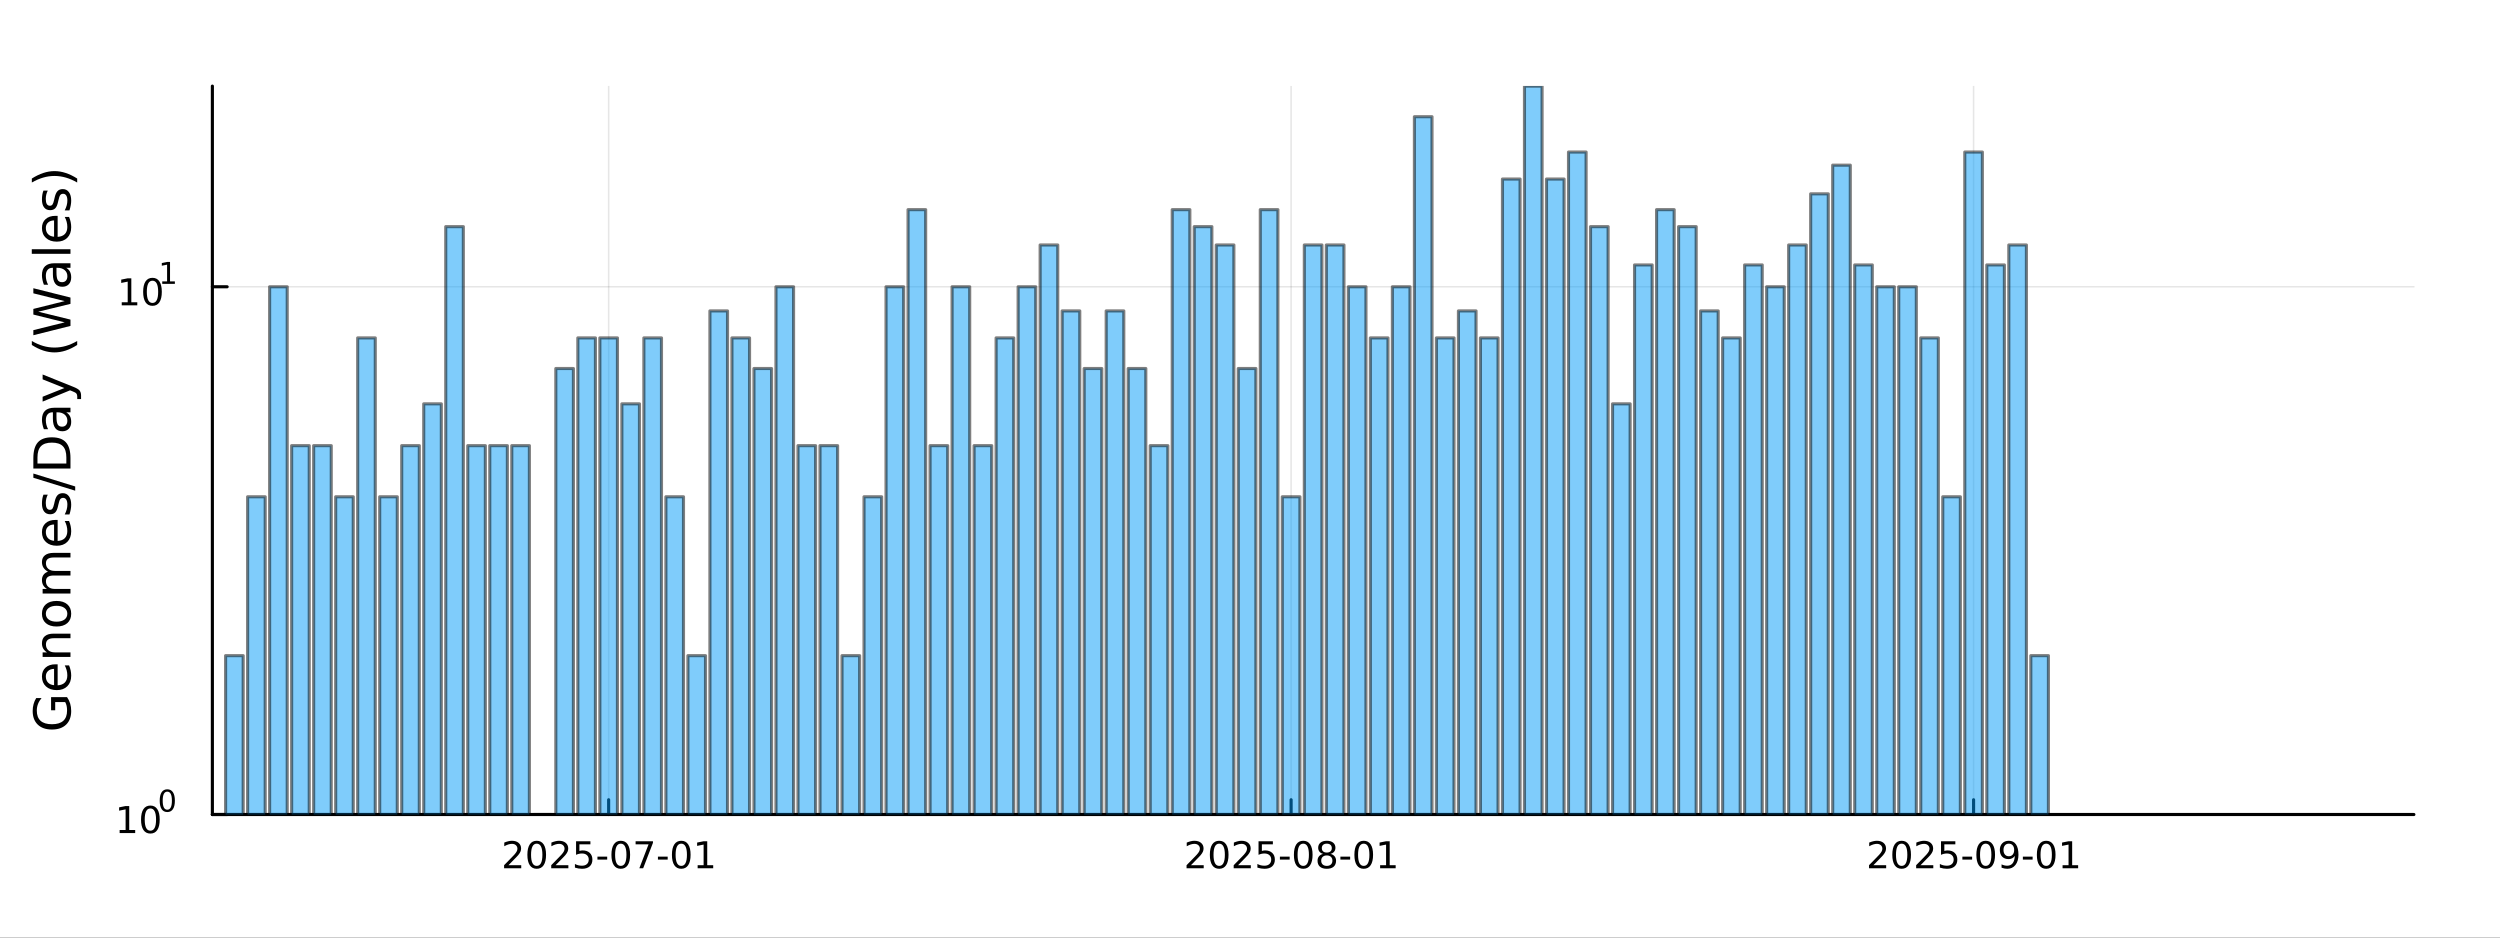 <?xml version="1.0" encoding="utf-8"?>
<svg xmlns="http://www.w3.org/2000/svg" xmlns:xlink="http://www.w3.org/1999/xlink" width="800" height="300" viewBox="0 0 3200 1200">
<rect x="0" y="0" width="3200" height="1200" fill="#333333" stroke="none"/>
<defs>
  <clipPath id="clip070">
    <rect x="0" y="0" width="3200" height="1200"/>
  </clipPath>
</defs>
<path clip-path="url(#clip070)" d="M0 1200 L3200 1200 L3200 0 L0 0  Z" fill="#ffffff" fill-rule="evenodd" fill-opacity="1"/>
<defs>
  <clipPath id="clip071">
    <rect x="640" y="0" width="2241" height="1200"/>
  </clipPath>
</defs>
<path clip-path="url(#clip070)" d="M271.839 1042.58 L3089.76 1042.58 L3089.76 110.236 L271.839 110.236  Z" fill="#ffffff" fill-rule="evenodd" fill-opacity="1"/>
<defs>
  <clipPath id="clip072">
    <rect x="271" y="110" width="2819" height="933"/>
  </clipPath>
</defs>
<polyline clip-path="url(#clip072)" style="stroke:#000000; stroke-linecap:round; stroke-linejoin:round; stroke-width:2; stroke-opacity:0.1; fill:none" points="779.066,1042.58 779.066,110.236 "/>
<polyline clip-path="url(#clip072)" style="stroke:#000000; stroke-linecap:round; stroke-linejoin:round; stroke-width:2; stroke-opacity:0.1; fill:none" points="1652.62,1042.58 1652.62,110.236 "/>
<polyline clip-path="url(#clip072)" style="stroke:#000000; stroke-linecap:round; stroke-linejoin:round; stroke-width:2; stroke-opacity:0.1; fill:none" points="2526.18,1042.58 2526.18,110.236 "/>
<polyline clip-path="url(#clip070)" style="stroke:#000000; stroke-linecap:round; stroke-linejoin:round; stroke-width:4; stroke-opacity:1; fill:none" points="271.839,1042.58 3089.76,1042.58 "/>
<polyline clip-path="url(#clip070)" style="stroke:#000000; stroke-linecap:round; stroke-linejoin:round; stroke-width:4; stroke-opacity:1; fill:none" points="779.066,1042.58 779.066,1023.68 "/>
<polyline clip-path="url(#clip070)" style="stroke:#000000; stroke-linecap:round; stroke-linejoin:round; stroke-width:4; stroke-opacity:1; fill:none" points="1652.62,1042.58 1652.62,1023.68 "/>
<polyline clip-path="url(#clip070)" style="stroke:#000000; stroke-linecap:round; stroke-linejoin:round; stroke-width:4; stroke-opacity:1; fill:none" points="2526.18,1042.58 2526.18,1023.68 "/>
<path clip-path="url(#clip070)" d="M650.86 1107.44 L667.18 1107.44 L667.18 1111.38 L645.235 1111.38 L645.235 1107.44 Q647.897 1104.69 652.481 1100.06 Q657.087 1095.4 658.268 1094.06 Q660.513 1091.54 661.393 1089.8 Q662.295 1088.04 662.295 1086.35 Q662.295 1083.6 660.351 1081.86 Q658.43 1080.13 655.328 1080.13 Q653.129 1080.13 650.675 1080.89 Q648.245 1081.65 645.467 1083.2 L645.467 1078.48 Q648.291 1077.35 650.745 1076.77 Q653.198 1076.19 655.235 1076.19 Q660.606 1076.19 663.8 1078.88 Q666.994 1081.56 666.994 1086.05 Q666.994 1088.18 666.184 1090.1 Q665.397 1092 663.291 1094.59 Q662.712 1095.26 659.61 1098.48 Q656.508 1101.68 650.86 1107.44 Z" fill="#000000" fill-rule="nonzero" fill-opacity="1" /><path clip-path="url(#clip070)" d="M686.994 1079.89 Q683.383 1079.89 681.555 1083.46 Q679.749 1087 679.749 1094.13 Q679.749 1101.24 681.555 1104.8 Q683.383 1108.34 686.994 1108.34 Q690.629 1108.34 692.434 1104.8 Q694.263 1101.24 694.263 1094.13 Q694.263 1087 692.434 1083.46 Q690.629 1079.89 686.994 1079.89 M686.994 1076.19 Q692.805 1076.19 695.86 1080.8 Q698.939 1085.38 698.939 1094.13 Q698.939 1102.86 695.86 1107.46 Q692.805 1112.05 686.994 1112.05 Q681.184 1112.05 678.106 1107.46 Q675.05 1102.86 675.05 1094.13 Q675.05 1085.38 678.106 1080.8 Q681.184 1076.19 686.994 1076.19 Z" fill="#000000" fill-rule="nonzero" fill-opacity="1" /><path clip-path="url(#clip070)" d="M711.184 1107.44 L727.503 1107.44 L727.503 1111.38 L705.559 1111.38 L705.559 1107.44 Q708.221 1104.69 712.804 1100.06 Q717.411 1095.4 718.591 1094.06 Q720.837 1091.54 721.716 1089.8 Q722.619 1088.04 722.619 1086.35 Q722.619 1083.6 720.675 1081.86 Q718.753 1080.13 715.652 1080.13 Q713.453 1080.13 710.999 1080.89 Q708.568 1081.65 705.791 1083.2 L705.791 1078.48 Q708.615 1077.35 711.068 1076.77 Q713.522 1076.19 715.559 1076.19 Q720.929 1076.19 724.124 1078.88 Q727.318 1081.56 727.318 1086.05 Q727.318 1088.18 726.508 1090.1 Q725.721 1092 723.615 1094.59 Q723.036 1095.26 719.934 1098.48 Q716.832 1101.68 711.184 1107.44 Z" fill="#000000" fill-rule="nonzero" fill-opacity="1" /><path clip-path="url(#clip070)" d="M737.364 1076.82 L755.721 1076.82 L755.721 1080.75 L741.647 1080.75 L741.647 1089.22 Q742.665 1088.88 743.684 1088.71 Q744.702 1088.53 745.721 1088.53 Q751.508 1088.53 754.888 1091.7 Q758.267 1094.87 758.267 1100.29 Q758.267 1105.87 754.795 1108.97 Q751.323 1112.05 745.003 1112.05 Q742.827 1112.05 740.559 1111.68 Q738.314 1111.31 735.906 1110.57 L735.906 1105.87 Q737.989 1107 740.212 1107.56 Q742.434 1108.11 744.911 1108.11 Q748.915 1108.11 751.253 1106.01 Q753.591 1103.9 753.591 1100.29 Q753.591 1096.68 751.253 1094.57 Q748.915 1092.46 744.911 1092.46 Q743.036 1092.46 741.161 1092.88 Q739.309 1093.3 737.364 1094.18 L737.364 1076.82 Z" fill="#000000" fill-rule="nonzero" fill-opacity="1" /><path clip-path="url(#clip070)" d="M764.725 1096.49 L777.202 1096.49 L777.202 1100.29 L764.725 1100.29 L764.725 1096.49 Z" fill="#000000" fill-rule="nonzero" fill-opacity="1" /><path clip-path="url(#clip070)" d="M794.586 1079.89 Q790.975 1079.89 789.147 1083.46 Q787.341 1087 787.341 1094.13 Q787.341 1101.24 789.147 1104.8 Q790.975 1108.34 794.586 1108.34 Q798.221 1108.34 800.026 1104.8 Q801.855 1101.24 801.855 1094.13 Q801.855 1087 800.026 1083.46 Q798.221 1079.89 794.586 1079.89 M794.586 1076.19 Q800.397 1076.19 803.452 1080.8 Q806.531 1085.38 806.531 1094.13 Q806.531 1102.86 803.452 1107.46 Q800.397 1112.05 794.586 1112.05 Q788.776 1112.05 785.698 1107.46 Q782.642 1102.86 782.642 1094.13 Q782.642 1085.38 785.698 1080.8 Q788.776 1076.19 794.586 1076.19 Z" fill="#000000" fill-rule="nonzero" fill-opacity="1" /><path clip-path="url(#clip070)" d="M813.568 1076.82 L835.79 1076.82 L835.79 1078.81 L823.244 1111.38 L818.359 1111.38 L830.165 1080.75 L813.568 1080.75 L813.568 1076.82 Z" fill="#000000" fill-rule="nonzero" fill-opacity="1" /><path clip-path="url(#clip070)" d="M842.156 1096.49 L854.632 1096.49 L854.632 1100.29 L842.156 1100.29 L842.156 1096.49 Z" fill="#000000" fill-rule="nonzero" fill-opacity="1" /><path clip-path="url(#clip070)" d="M872.017 1079.89 Q868.405 1079.89 866.577 1083.46 Q864.771 1087 864.771 1094.13 Q864.771 1101.24 866.577 1104.8 Q868.405 1108.34 872.017 1108.34 Q875.651 1108.34 877.456 1104.8 Q879.285 1101.24 879.285 1094.13 Q879.285 1087 877.456 1083.46 Q875.651 1079.89 872.017 1079.89 M872.017 1076.19 Q877.827 1076.19 880.882 1080.8 Q883.961 1085.38 883.961 1094.13 Q883.961 1102.86 880.882 1107.46 Q877.827 1112.05 872.017 1112.05 Q866.206 1112.05 863.128 1107.46 Q860.072 1102.86 860.072 1094.13 Q860.072 1085.38 863.128 1080.8 Q866.206 1076.19 872.017 1076.19 Z" fill="#000000" fill-rule="nonzero" fill-opacity="1" /><path clip-path="url(#clip070)" d="M892.989 1107.44 L900.627 1107.44 L900.627 1081.07 L892.317 1082.74 L892.317 1078.48 L900.581 1076.82 L905.257 1076.82 L905.257 1107.44 L912.896 1107.44 L912.896 1111.38 L892.989 1111.38 L892.989 1107.44 Z" fill="#000000" fill-rule="nonzero" fill-opacity="1" /><path clip-path="url(#clip070)" d="M1524.42 1107.44 L1540.74 1107.44 L1540.74 1111.38 L1518.79 1111.38 L1518.79 1107.44 Q1521.45 1104.69 1526.04 1100.06 Q1530.64 1095.4 1531.82 1094.06 Q1534.07 1091.54 1534.95 1089.8 Q1535.85 1088.04 1535.85 1086.35 Q1535.85 1083.6 1533.91 1081.86 Q1531.99 1080.13 1528.88 1080.13 Q1526.69 1080.13 1524.23 1080.89 Q1521.8 1081.65 1519.02 1083.2 L1519.02 1078.48 Q1521.85 1077.35 1524.3 1076.77 Q1526.75 1076.19 1528.79 1076.19 Q1534.16 1076.19 1537.36 1078.88 Q1540.55 1081.56 1540.55 1086.05 Q1540.55 1088.18 1539.74 1090.1 Q1538.95 1092 1536.85 1094.59 Q1536.27 1095.26 1533.17 1098.48 Q1530.07 1101.68 1524.42 1107.44 Z" fill="#000000" fill-rule="nonzero" fill-opacity="1" /><path clip-path="url(#clip070)" d="M1560.55 1079.89 Q1556.94 1079.89 1555.11 1083.46 Q1553.31 1087 1553.31 1094.13 Q1553.31 1101.24 1555.11 1104.8 Q1556.94 1108.34 1560.55 1108.34 Q1564.19 1108.34 1565.99 1104.8 Q1567.82 1101.24 1567.82 1094.13 Q1567.82 1087 1565.99 1083.46 Q1564.19 1079.89 1560.55 1079.89 M1560.55 1076.19 Q1566.36 1076.19 1569.42 1080.8 Q1572.5 1085.38 1572.5 1094.13 Q1572.5 1102.86 1569.42 1107.46 Q1566.36 1112.05 1560.55 1112.05 Q1554.74 1112.05 1551.66 1107.46 Q1548.61 1102.86 1548.61 1094.13 Q1548.61 1085.38 1551.66 1080.8 Q1554.74 1076.19 1560.55 1076.19 Z" fill="#000000" fill-rule="nonzero" fill-opacity="1" /><path clip-path="url(#clip070)" d="M1584.74 1107.44 L1601.06 1107.44 L1601.06 1111.38 L1579.12 1111.38 L1579.12 1107.44 Q1581.78 1104.69 1586.36 1100.06 Q1590.97 1095.4 1592.15 1094.06 Q1594.39 1091.54 1595.27 1089.8 Q1596.18 1088.04 1596.18 1086.35 Q1596.18 1083.6 1594.23 1081.86 Q1592.31 1080.13 1589.21 1080.13 Q1587.01 1080.13 1584.56 1080.89 Q1582.12 1081.65 1579.35 1083.2 L1579.35 1078.48 Q1582.17 1077.35 1584.62 1076.77 Q1587.08 1076.19 1589.12 1076.19 Q1594.49 1076.19 1597.68 1078.88 Q1600.87 1081.56 1600.87 1086.05 Q1600.87 1088.18 1600.06 1090.1 Q1599.28 1092 1597.17 1094.59 Q1596.59 1095.26 1593.49 1098.48 Q1590.39 1101.68 1584.74 1107.44 Z" fill="#000000" fill-rule="nonzero" fill-opacity="1" /><path clip-path="url(#clip070)" d="M1610.92 1076.82 L1629.28 1076.82 L1629.28 1080.75 L1615.2 1080.75 L1615.2 1089.22 Q1616.22 1088.88 1617.24 1088.71 Q1618.26 1088.53 1619.28 1088.53 Q1625.06 1088.53 1628.44 1091.7 Q1631.82 1094.87 1631.82 1100.29 Q1631.82 1105.87 1628.35 1108.97 Q1624.88 1112.05 1618.56 1112.05 Q1616.38 1112.05 1614.12 1111.68 Q1611.87 1111.31 1609.46 1110.57 L1609.46 1105.87 Q1611.55 1107 1613.77 1107.56 Q1615.99 1108.11 1618.47 1108.11 Q1622.47 1108.11 1624.81 1106.01 Q1627.15 1103.9 1627.15 1100.29 Q1627.15 1096.68 1624.81 1094.57 Q1622.47 1092.46 1618.47 1092.46 Q1616.59 1092.46 1614.72 1092.88 Q1612.87 1093.3 1610.92 1094.18 L1610.92 1076.82 Z" fill="#000000" fill-rule="nonzero" fill-opacity="1" /><path clip-path="url(#clip070)" d="M1638.28 1096.49 L1650.76 1096.49 L1650.76 1100.29 L1638.28 1100.29 L1638.28 1096.49 Z" fill="#000000" fill-rule="nonzero" fill-opacity="1" /><path clip-path="url(#clip070)" d="M1668.14 1079.89 Q1664.53 1079.89 1662.7 1083.46 Q1660.9 1087 1660.9 1094.13 Q1660.9 1101.24 1662.7 1104.8 Q1664.53 1108.34 1668.14 1108.34 Q1671.78 1108.34 1673.58 1104.8 Q1675.41 1101.24 1675.41 1094.13 Q1675.41 1087 1673.58 1083.46 Q1671.78 1079.89 1668.14 1079.89 M1668.14 1076.19 Q1673.95 1076.19 1677.01 1080.8 Q1680.09 1085.38 1680.09 1094.13 Q1680.09 1102.86 1677.01 1107.46 Q1673.95 1112.05 1668.14 1112.05 Q1662.33 1112.05 1659.25 1107.46 Q1656.2 1102.86 1656.2 1094.13 Q1656.2 1085.38 1659.25 1080.8 Q1662.33 1076.19 1668.14 1076.19 Z" fill="#000000" fill-rule="nonzero" fill-opacity="1" /><path clip-path="url(#clip070)" d="M1698.3 1094.96 Q1694.97 1094.96 1693.05 1096.75 Q1691.15 1098.53 1691.15 1101.65 Q1691.15 1104.78 1693.05 1106.56 Q1694.97 1108.34 1698.3 1108.34 Q1701.64 1108.34 1703.56 1106.56 Q1705.48 1104.76 1705.48 1101.65 Q1705.48 1098.53 1703.56 1096.75 Q1701.66 1094.96 1698.3 1094.96 M1693.63 1092.97 Q1690.62 1092.23 1688.93 1090.17 Q1687.26 1088.11 1687.26 1085.15 Q1687.26 1081.01 1690.2 1078.6 Q1693.17 1076.19 1698.3 1076.19 Q1703.47 1076.19 1706.41 1078.6 Q1709.35 1081.01 1709.35 1085.15 Q1709.35 1088.11 1707.66 1090.17 Q1705.99 1092.23 1703 1092.97 Q1706.38 1093.76 1708.26 1096.05 Q1710.16 1098.34 1710.16 1101.65 Q1710.16 1106.68 1707.08 1109.36 Q1704.02 1112.05 1698.3 1112.05 Q1692.59 1112.05 1689.51 1109.36 Q1686.45 1106.68 1686.45 1101.65 Q1686.45 1098.34 1688.35 1096.05 Q1690.25 1093.76 1693.63 1092.97 M1691.92 1085.59 Q1691.92 1088.27 1693.58 1089.78 Q1695.27 1091.28 1698.3 1091.28 Q1701.31 1091.28 1703 1089.78 Q1704.72 1088.27 1704.72 1085.59 Q1704.72 1082.9 1703 1081.4 Q1701.31 1079.89 1698.3 1079.89 Q1695.27 1079.89 1693.58 1081.4 Q1691.92 1082.9 1691.92 1085.59 Z" fill="#000000" fill-rule="nonzero" fill-opacity="1" /><path clip-path="url(#clip070)" d="M1715.71 1096.49 L1728.19 1096.49 L1728.19 1100.29 L1715.71 1100.29 L1715.71 1096.49 Z" fill="#000000" fill-rule="nonzero" fill-opacity="1" /><path clip-path="url(#clip070)" d="M1745.57 1079.89 Q1741.96 1079.89 1740.13 1083.46 Q1738.33 1087 1738.33 1094.13 Q1738.33 1101.24 1740.13 1104.8 Q1741.96 1108.34 1745.57 1108.34 Q1749.21 1108.34 1751.01 1104.8 Q1752.84 1101.24 1752.84 1094.13 Q1752.84 1087 1751.01 1083.46 Q1749.21 1079.89 1745.57 1079.89 M1745.57 1076.19 Q1751.38 1076.19 1754.44 1080.8 Q1757.52 1085.38 1757.52 1094.13 Q1757.52 1102.86 1754.44 1107.46 Q1751.38 1112.05 1745.57 1112.05 Q1739.76 1112.05 1736.68 1107.46 Q1733.63 1102.86 1733.63 1094.13 Q1733.63 1085.38 1736.68 1080.8 Q1739.76 1076.19 1745.57 1076.19 Z" fill="#000000" fill-rule="nonzero" fill-opacity="1" /><path clip-path="url(#clip070)" d="M1766.55 1107.44 L1774.18 1107.44 L1774.18 1081.07 L1765.87 1082.74 L1765.87 1078.48 L1774.14 1076.82 L1778.81 1076.82 L1778.81 1107.44 L1786.45 1107.44 L1786.45 1111.38 L1766.55 1111.38 L1766.55 1107.44 Z" fill="#000000" fill-rule="nonzero" fill-opacity="1" /><path clip-path="url(#clip070)" d="M2397.97 1107.44 L2414.29 1107.44 L2414.29 1111.38 L2392.35 1111.38 L2392.35 1107.44 Q2395.01 1104.69 2399.59 1100.06 Q2404.2 1095.4 2405.38 1094.06 Q2407.63 1091.54 2408.51 1089.8 Q2409.41 1088.04 2409.41 1086.35 Q2409.41 1083.6 2407.46 1081.86 Q2405.54 1080.13 2402.44 1080.13 Q2400.24 1080.13 2397.79 1080.89 Q2395.36 1081.65 2392.58 1083.2 L2392.58 1078.48 Q2395.4 1077.35 2397.86 1076.77 Q2400.31 1076.19 2402.35 1076.19 Q2407.72 1076.19 2410.91 1078.88 Q2414.11 1081.56 2414.11 1086.05 Q2414.11 1088.18 2413.3 1090.1 Q2412.51 1092 2410.4 1094.59 Q2409.83 1095.26 2406.72 1098.48 Q2403.62 1101.68 2397.97 1107.44 Z" fill="#000000" fill-rule="nonzero" fill-opacity="1" /><path clip-path="url(#clip070)" d="M2434.11 1079.89 Q2430.5 1079.89 2428.67 1083.46 Q2426.86 1087 2426.86 1094.13 Q2426.86 1101.24 2428.67 1104.8 Q2430.5 1108.34 2434.11 1108.34 Q2437.74 1108.34 2439.55 1104.8 Q2441.38 1101.24 2441.38 1094.13 Q2441.38 1087 2439.55 1083.46 Q2437.74 1079.89 2434.11 1079.89 M2434.11 1076.19 Q2439.92 1076.19 2442.97 1080.8 Q2446.05 1085.38 2446.05 1094.13 Q2446.05 1102.86 2442.97 1107.46 Q2439.92 1112.05 2434.11 1112.05 Q2428.3 1112.05 2425.22 1107.46 Q2422.16 1102.86 2422.16 1094.13 Q2422.16 1085.38 2425.22 1080.8 Q2428.3 1076.19 2434.11 1076.19 Z" fill="#000000" fill-rule="nonzero" fill-opacity="1" /><path clip-path="url(#clip070)" d="M2458.3 1107.44 L2474.62 1107.44 L2474.62 1111.38 L2452.67 1111.38 L2452.67 1107.44 Q2455.33 1104.69 2459.92 1100.06 Q2464.52 1095.4 2465.7 1094.06 Q2467.95 1091.54 2468.83 1089.8 Q2469.73 1088.04 2469.73 1086.35 Q2469.73 1083.6 2467.79 1081.86 Q2465.87 1080.13 2462.76 1080.13 Q2460.57 1080.13 2458.11 1080.89 Q2455.68 1081.65 2452.9 1083.2 L2452.9 1078.48 Q2455.73 1077.35 2458.18 1076.77 Q2460.64 1076.19 2462.67 1076.19 Q2468.04 1076.19 2471.24 1078.88 Q2474.43 1081.56 2474.43 1086.05 Q2474.43 1088.18 2473.62 1090.1 Q2472.83 1092 2470.73 1094.59 Q2470.15 1095.26 2467.05 1098.48 Q2463.95 1101.68 2458.3 1107.44 Z" fill="#000000" fill-rule="nonzero" fill-opacity="1" /><path clip-path="url(#clip070)" d="M2484.48 1076.82 L2502.83 1076.82 L2502.83 1080.75 L2488.76 1080.75 L2488.76 1089.22 Q2489.78 1088.88 2490.8 1088.71 Q2491.82 1088.53 2492.83 1088.53 Q2498.62 1088.53 2502 1091.7 Q2505.38 1094.87 2505.38 1100.29 Q2505.38 1105.87 2501.91 1108.97 Q2498.44 1112.05 2492.12 1112.05 Q2489.94 1112.05 2487.67 1111.68 Q2485.43 1111.31 2483.02 1110.57 L2483.02 1105.87 Q2485.1 1107 2487.32 1107.56 Q2489.55 1108.11 2492.02 1108.11 Q2496.03 1108.11 2498.37 1106.01 Q2500.7 1103.9 2500.7 1100.29 Q2500.7 1096.68 2498.37 1094.57 Q2496.03 1092.46 2492.02 1092.46 Q2490.15 1092.46 2488.27 1092.88 Q2486.42 1093.3 2484.48 1094.18 L2484.48 1076.82 Z" fill="#000000" fill-rule="nonzero" fill-opacity="1" /><path clip-path="url(#clip070)" d="M2511.84 1096.49 L2524.32 1096.49 L2524.32 1100.29 L2511.84 1100.29 L2511.84 1096.49 Z" fill="#000000" fill-rule="nonzero" fill-opacity="1" /><path clip-path="url(#clip070)" d="M2541.7 1079.89 Q2538.09 1079.89 2536.26 1083.46 Q2534.45 1087 2534.45 1094.13 Q2534.45 1101.24 2536.26 1104.8 Q2538.09 1108.34 2541.7 1108.34 Q2545.33 1108.34 2547.14 1104.8 Q2548.97 1101.24 2548.97 1094.13 Q2548.97 1087 2547.14 1083.46 Q2545.33 1079.89 2541.7 1079.89 M2541.7 1076.19 Q2547.51 1076.19 2550.57 1080.8 Q2553.64 1085.38 2553.64 1094.13 Q2553.64 1102.86 2550.57 1107.46 Q2547.51 1112.05 2541.7 1112.05 Q2535.89 1112.05 2532.81 1107.46 Q2529.76 1102.86 2529.76 1094.13 Q2529.76 1085.38 2532.81 1080.8 Q2535.89 1076.19 2541.7 1076.19 Z" fill="#000000" fill-rule="nonzero" fill-opacity="1" /><path clip-path="url(#clip070)" d="M2562 1110.66 L2562 1106.4 Q2563.76 1107.23 2565.57 1107.67 Q2567.37 1108.11 2569.11 1108.11 Q2573.74 1108.11 2576.17 1105.01 Q2578.62 1101.89 2578.97 1095.54 Q2577.63 1097.53 2575.57 1098.6 Q2573.51 1099.66 2571.01 1099.66 Q2565.82 1099.66 2562.79 1096.54 Q2559.78 1093.39 2559.78 1087.95 Q2559.78 1082.63 2562.93 1079.41 Q2566.07 1076.19 2571.31 1076.19 Q2577.3 1076.19 2580.45 1080.8 Q2583.62 1085.38 2583.62 1094.13 Q2583.62 1102.3 2579.73 1107.19 Q2575.87 1112.05 2569.32 1112.05 Q2567.56 1112.05 2565.75 1111.7 Q2563.94 1111.35 2562 1110.66 M2571.31 1096.01 Q2574.45 1096.01 2576.28 1093.85 Q2578.13 1091.7 2578.13 1087.95 Q2578.13 1084.22 2576.28 1082.07 Q2574.45 1079.89 2571.31 1079.89 Q2568.16 1079.89 2566.31 1082.07 Q2564.48 1084.22 2564.48 1087.95 Q2564.48 1091.7 2566.31 1093.85 Q2568.16 1096.01 2571.31 1096.01 Z" fill="#000000" fill-rule="nonzero" fill-opacity="1" /><path clip-path="url(#clip070)" d="M2589.27 1096.49 L2601.75 1096.49 L2601.75 1100.29 L2589.27 1100.29 L2589.27 1096.49 Z" fill="#000000" fill-rule="nonzero" fill-opacity="1" /><path clip-path="url(#clip070)" d="M2619.13 1079.89 Q2615.52 1079.89 2613.69 1083.46 Q2611.88 1087 2611.88 1094.13 Q2611.88 1101.24 2613.69 1104.8 Q2615.52 1108.34 2619.13 1108.34 Q2622.76 1108.34 2624.57 1104.8 Q2626.4 1101.24 2626.4 1094.13 Q2626.4 1087 2624.57 1083.46 Q2622.76 1079.89 2619.13 1079.89 M2619.13 1076.19 Q2624.94 1076.19 2628 1080.8 Q2631.07 1085.38 2631.07 1094.13 Q2631.07 1102.86 2628 1107.46 Q2624.94 1112.05 2619.13 1112.05 Q2613.32 1112.05 2610.24 1107.46 Q2607.19 1102.86 2607.19 1094.13 Q2607.19 1085.38 2610.24 1080.8 Q2613.32 1076.19 2619.13 1076.19 Z" fill="#000000" fill-rule="nonzero" fill-opacity="1" /><path clip-path="url(#clip070)" d="M2640.1 1107.44 L2647.74 1107.44 L2647.74 1081.07 L2639.43 1082.74 L2639.43 1078.48 L2647.69 1076.82 L2652.37 1076.82 L2652.37 1107.44 L2660.01 1107.44 L2660.01 1111.38 L2640.1 1111.38 L2640.1 1107.44 Z" fill="#000000" fill-rule="nonzero" fill-opacity="1" /><polyline clip-path="url(#clip072)" style="stroke:#000000; stroke-linecap:round; stroke-linejoin:round; stroke-width:2; stroke-opacity:0.1; fill:none" points="271.839,1042.58 3089.76,1042.58 "/>
<polyline clip-path="url(#clip072)" style="stroke:#000000; stroke-linecap:round; stroke-linejoin:round; stroke-width:2; stroke-opacity:0.1; fill:none" points="271.839,367.071 3089.76,367.071 "/>
<polyline clip-path="url(#clip070)" style="stroke:#000000; stroke-linecap:round; stroke-linejoin:round; stroke-width:4; stroke-opacity:1; fill:none" points="271.839,1042.58 271.839,110.236 "/>
<polyline clip-path="url(#clip070)" style="stroke:#000000; stroke-linecap:round; stroke-linejoin:round; stroke-width:4; stroke-opacity:1; fill:none" points="271.839,1042.58 290.737,1042.58 "/>
<polyline clip-path="url(#clip070)" style="stroke:#000000; stroke-linecap:round; stroke-linejoin:round; stroke-width:4; stroke-opacity:1; fill:none" points="271.839,367.071 290.737,367.071 "/>
<path clip-path="url(#clip070)" d="M153.134 1062.37 L160.772 1062.37 L160.772 1036 L152.462 1037.67 L152.462 1033.41 L160.726 1031.74 L165.402 1031.74 L165.402 1062.37 L173.041 1062.37 L173.041 1066.3 L153.134 1066.3 L153.134 1062.37 Z" fill="#000000" fill-rule="nonzero" fill-opacity="1" /><path clip-path="url(#clip070)" d="M192.485 1034.82 Q188.874 1034.82 187.045 1038.39 Q185.24 1041.93 185.24 1049.06 Q185.24 1056.16 187.045 1059.73 Q188.874 1063.27 192.485 1063.27 Q196.119 1063.27 197.925 1059.73 Q199.754 1056.16 199.754 1049.06 Q199.754 1041.93 197.925 1038.39 Q196.119 1034.82 192.485 1034.82 M192.485 1031.12 Q198.295 1031.12 201.351 1035.72 Q204.43 1040.31 204.43 1049.06 Q204.43 1057.78 201.351 1062.39 Q198.295 1066.97 192.485 1066.97 Q186.675 1066.97 183.596 1062.39 Q180.541 1057.78 180.541 1049.06 Q180.541 1040.31 183.596 1035.72 Q186.675 1031.12 192.485 1031.12 Z" fill="#000000" fill-rule="nonzero" fill-opacity="1" /><path clip-path="url(#clip070)" d="M214.134 1013.31 Q211.2 1013.31 209.715 1016.21 Q208.248 1019.09 208.248 1024.88 Q208.248 1030.66 209.715 1033.55 Q211.2 1036.43 214.134 1036.43 Q217.087 1036.43 218.554 1033.55 Q220.04 1030.66 220.04 1024.88 Q220.04 1019.09 218.554 1016.21 Q217.087 1013.31 214.134 1013.31 M214.134 1010.31 Q218.855 1010.31 221.338 1014.05 Q223.839 1017.77 223.839 1024.88 Q223.839 1031.97 221.338 1035.71 Q218.855 1039.44 214.134 1039.44 Q209.414 1039.44 206.912 1035.71 Q204.43 1031.97 204.43 1024.88 Q204.43 1017.77 206.912 1014.05 Q209.414 1010.31 214.134 1010.31 Z" fill="#000000" fill-rule="nonzero" fill-opacity="1" /><path clip-path="url(#clip070)" d="M155.823 386.863 L163.462 386.863 L163.462 360.498 L155.152 362.164 L155.152 357.905 L163.416 356.238 L168.092 356.238 L168.092 386.863 L175.73 386.863 L175.73 390.798 L155.823 390.798 L155.823 386.863 Z" fill="#000000" fill-rule="nonzero" fill-opacity="1" /><path clip-path="url(#clip070)" d="M195.175 359.317 Q191.564 359.317 189.735 362.882 Q187.929 366.424 187.929 373.553 Q187.929 380.66 189.735 384.224 Q191.564 387.766 195.175 387.766 Q198.809 387.766 200.615 384.224 Q202.443 380.66 202.443 373.553 Q202.443 366.424 200.615 362.882 Q198.809 359.317 195.175 359.317 M195.175 355.613 Q200.985 355.613 204.04 360.22 Q207.119 364.803 207.119 373.553 Q207.119 382.28 204.04 386.886 Q200.985 391.47 195.175 391.47 Q189.365 391.47 186.286 386.886 Q183.23 382.28 183.23 373.553 Q183.23 364.803 186.286 360.22 Q189.365 355.613 195.175 355.613 Z" fill="#000000" fill-rule="nonzero" fill-opacity="1" /><path clip-path="url(#clip070)" d="M207.665 360.191 L213.871 360.191 L213.871 338.769 L207.119 340.123 L207.119 336.662 L213.833 335.308 L217.633 335.308 L217.633 360.191 L223.839 360.191 L223.839 363.388 L207.665 363.388 L207.665 360.191 Z" fill="#000000" fill-rule="nonzero" fill-opacity="1" /><path clip-path="url(#clip070)" d="M83.427 898.654 L70.664 898.654 L70.664 909.157 L65.38 909.157 L65.38 892.288 L85.782 892.288 Q88.424 896.012 89.793 900.5 Q91.129 904.988 91.129 910.08 Q91.129 921.22 84.636 927.522 Q78.111 933.793 66.494 933.793 Q54.845 933.793 48.352 927.522 Q41.827 921.22 41.827 910.08 Q41.827 905.433 42.973 901.264 Q44.119 897.063 46.347 893.53 L53.19 893.53 Q50.166 897.094 48.638 901.105 Q47.11 905.115 47.11 909.539 Q47.11 918.26 51.98 922.653 Q56.85 927.013 66.494 927.013 Q76.106 927.013 80.976 922.653 Q85.846 918.26 85.846 909.539 Q85.846 906.134 85.273 903.46 Q84.668 900.786 83.427 898.654 Z" fill="#000000" fill-rule="nonzero" fill-opacity="1" /><path clip-path="url(#clip070)" d="M70.918 850.306 L73.783 850.306 L73.783 877.233 Q79.83 876.851 83.013 873.605 Q86.164 870.327 86.164 864.502 Q86.164 861.128 85.337 857.977 Q84.509 854.794 82.854 851.675 L88.392 851.675 Q89.729 854.826 90.429 858.136 Q91.129 861.446 91.129 864.852 Q91.129 873.382 86.164 878.379 Q81.199 883.344 72.732 883.344 Q63.98 883.344 58.855 878.634 Q53.699 873.891 53.699 865.871 Q53.699 858.677 58.346 854.508 Q62.961 850.306 70.918 850.306 M69.2 856.163 Q64.393 856.227 61.529 858.868 Q58.664 861.478 58.664 865.807 Q58.664 870.709 61.433 873.669 Q64.202 876.597 69.231 877.042 L69.2 856.163 Z" fill="#000000" fill-rule="nonzero" fill-opacity="1" /><path clip-path="url(#clip070)" d="M68.69 811.062 L90.206 811.062 L90.206 816.918 L68.881 816.918 Q63.82 816.918 61.306 818.892 Q58.791 820.865 58.791 824.812 Q58.791 829.554 61.815 832.291 Q64.839 835.029 70.059 835.029 L90.206 835.029 L90.206 840.917 L54.558 840.917 L54.558 835.029 L60.096 835.029 Q56.882 832.928 55.29 830.095 Q53.699 827.231 53.699 823.507 Q53.699 817.364 57.518 814.213 Q61.306 811.062 68.69 811.062 Z" fill="#000000" fill-rule="nonzero" fill-opacity="1" /><path clip-path="url(#clip070)" d="M58.664 785.567 Q58.664 790.278 62.356 793.015 Q66.017 795.752 72.414 795.752 Q78.812 795.752 82.504 793.047 Q86.164 790.31 86.164 785.567 Q86.164 780.888 82.472 778.151 Q78.78 775.414 72.414 775.414 Q66.08 775.414 62.388 778.151 Q58.664 780.888 58.664 785.567 M53.699 785.567 Q53.699 777.928 58.664 773.568 Q63.63 769.207 72.414 769.207 Q81.167 769.207 86.164 773.568 Q91.129 777.928 91.129 785.567 Q91.129 793.238 86.164 797.598 Q81.167 801.927 72.414 801.927 Q63.63 801.927 58.664 797.598 Q53.699 793.238 53.699 785.567 Z" fill="#000000" fill-rule="nonzero" fill-opacity="1" /><path clip-path="url(#clip070)" d="M61.401 731.745 Q57.455 729.549 55.577 726.493 Q53.699 723.438 53.699 719.3 Q53.699 713.73 57.614 710.706 Q61.497 707.683 68.69 707.683 L90.206 707.683 L90.206 713.571 L68.881 713.571 Q63.757 713.571 61.274 715.385 Q58.791 717.2 58.791 720.923 Q58.791 725.475 61.815 728.117 Q64.839 730.758 70.059 730.758 L90.206 730.758 L90.206 736.647 L68.881 736.647 Q63.725 736.647 61.274 738.461 Q58.791 740.275 58.791 744.063 Q58.791 748.551 61.847 751.192 Q64.871 753.834 70.059 753.834 L90.206 753.834 L90.206 759.722 L54.558 759.722 L54.558 753.834 L60.096 753.834 Q56.818 751.829 55.259 749.028 Q53.699 746.227 53.699 742.376 Q53.699 738.493 55.672 735.787 Q57.646 733.05 61.401 731.745 Z" fill="#000000" fill-rule="nonzero" fill-opacity="1" /><path clip-path="url(#clip070)" d="M70.918 665.51 L73.783 665.51 L73.783 692.437 Q79.83 692.055 83.013 688.808 Q86.164 685.53 86.164 679.705 Q86.164 676.332 85.337 673.181 Q84.509 669.998 82.854 666.879 L88.392 666.879 Q89.729 670.03 90.429 673.34 Q91.129 676.65 91.129 680.056 Q91.129 688.586 86.164 693.583 Q81.199 698.548 72.732 698.548 Q63.98 698.548 58.855 693.837 Q53.699 689.095 53.699 681.074 Q53.699 673.881 58.346 669.711 Q62.961 665.51 70.918 665.51 M69.2 671.366 Q64.393 671.43 61.529 674.072 Q58.664 676.682 58.664 681.01 Q58.664 685.912 61.433 688.872 Q64.202 691.8 69.231 692.246 L69.2 671.366 Z" fill="#000000" fill-rule="nonzero" fill-opacity="1" /><path clip-path="url(#clip070)" d="M55.609 633.172 L61.147 633.172 Q59.874 635.655 59.237 638.328 Q58.601 641.002 58.601 643.867 Q58.601 648.227 59.937 650.423 Q61.274 652.588 63.948 652.588 Q65.985 652.588 67.162 651.028 Q68.308 649.468 69.359 644.758 L69.804 642.753 Q71.141 636.514 73.592 633.904 Q76.011 631.262 80.371 631.262 Q85.337 631.262 88.233 635.209 Q91.129 639.124 91.129 645.999 Q91.129 648.864 90.556 651.983 Q90.015 655.07 88.901 658.508 L82.854 658.508 Q84.541 655.261 85.4 652.11 Q86.228 648.959 86.228 645.872 Q86.228 641.734 84.827 639.506 Q83.395 637.278 80.817 637.278 Q78.43 637.278 77.157 638.901 Q75.883 640.493 74.706 645.935 L74.228 647.972 Q73.082 653.415 70.727 655.834 Q68.34 658.253 64.202 658.253 Q59.173 658.253 56.436 654.688 Q53.699 651.123 53.699 644.567 Q53.699 641.32 54.176 638.456 Q54.654 635.591 55.609 633.172 Z" fill="#000000" fill-rule="nonzero" fill-opacity="1" /><path clip-path="url(#clip070)" d="M42.686 611.529 L42.686 606.118 L96.254 622.669 L96.254 628.08 L42.686 611.529 Z" fill="#000000" fill-rule="nonzero" fill-opacity="1" /><path clip-path="url(#clip070)" d="M47.97 593.291 L84.923 593.291 L84.923 585.525 Q84.923 575.69 80.467 571.138 Q76.011 566.555 66.398 566.555 Q56.85 566.555 52.426 571.138 Q47.97 575.69 47.97 585.525 L47.97 593.291 M42.686 599.72 L42.686 586.512 Q42.686 572.698 48.447 566.237 Q54.176 559.776 66.398 559.776 Q78.684 559.776 84.445 566.269 Q90.206 572.762 90.206 586.512 L90.206 599.72 L42.686 599.72 Z" fill="#000000" fill-rule="nonzero" fill-opacity="1" /><path clip-path="url(#clip070)" d="M72.287 533.581 Q72.287 540.678 73.91 543.416 Q75.533 546.153 79.448 546.153 Q82.567 546.153 84.413 544.116 Q86.228 542.047 86.228 538.514 Q86.228 533.644 82.79 530.716 Q79.321 527.756 73.592 527.756 L72.287 527.756 L72.287 533.581 M69.868 521.9 L90.206 521.9 L90.206 527.756 L84.795 527.756 Q88.042 529.761 89.602 532.753 Q91.129 535.745 91.129 540.074 Q91.129 545.548 88.074 548.795 Q84.986 552.009 79.83 552.009 Q73.815 552.009 70.759 547.999 Q67.704 543.957 67.704 535.968 L67.704 527.756 L67.131 527.756 Q63.088 527.756 60.892 530.43 Q58.664 533.071 58.664 537.878 Q58.664 540.933 59.396 543.829 Q60.128 546.726 61.592 549.399 L56.182 549.399 Q54.94 546.185 54.336 543.161 Q53.699 540.137 53.699 537.273 Q53.699 529.538 57.709 525.719 Q61.72 521.9 69.868 521.9 Z" fill="#000000" fill-rule="nonzero" fill-opacity="1" /><path clip-path="url(#clip070)" d="M93.516 495.005 Q99.882 497.487 101.824 499.842 Q103.765 502.198 103.765 506.144 L103.765 510.823 L98.864 510.823 L98.864 507.386 Q98.864 504.967 97.718 503.63 Q96.572 502.293 92.307 500.67 L89.633 499.62 L54.558 514.038 L54.558 507.831 L82.44 496.691 L54.558 485.551 L54.558 479.345 L93.516 495.005 Z" fill="#000000" fill-rule="nonzero" fill-opacity="1" /><path clip-path="url(#clip070)" d="M40.745 436.472 Q48.065 440.737 55.227 442.806 Q62.388 444.875 69.74 444.875 Q77.093 444.875 84.318 442.806 Q91.511 440.705 98.8 436.472 L98.8 441.564 Q91.32 446.339 84.095 448.726 Q76.87 451.081 69.74 451.081 Q62.643 451.081 55.45 448.726 Q48.256 446.371 40.745 441.564 L40.745 436.472 Z" fill="#000000" fill-rule="nonzero" fill-opacity="1" /><path clip-path="url(#clip070)" d="M42.686 429.088 L42.686 422.595 L82.854 412.6 L42.686 402.638 L42.686 395.413 L82.854 385.419 L42.686 375.457 L42.686 368.932 L90.206 380.867 L90.206 388.952 L48.956 398.978 L90.206 409.099 L90.206 417.184 L42.686 429.088 Z" fill="#000000" fill-rule="nonzero" fill-opacity="1" /><path clip-path="url(#clip070)" d="M72.287 348.625 Q72.287 355.723 73.91 358.46 Q75.533 361.197 79.448 361.197 Q82.567 361.197 84.413 359.16 Q86.228 357.091 86.228 353.559 Q86.228 348.689 82.79 345.761 Q79.321 342.8 73.592 342.8 L72.287 342.8 L72.287 348.625 M69.868 336.944 L90.206 336.944 L90.206 342.8 L84.795 342.8 Q88.042 344.806 89.602 347.798 Q91.129 350.789 91.129 355.118 Q91.129 360.593 88.074 363.839 Q84.986 367.054 79.83 367.054 Q73.815 367.054 70.759 363.043 Q67.704 359.001 67.704 351.012 L67.704 342.8 L67.131 342.8 Q63.088 342.8 60.892 345.474 Q58.664 348.116 58.664 352.922 Q58.664 355.977 59.396 358.874 Q60.128 361.77 61.592 364.444 L56.182 364.444 Q54.94 361.229 54.336 358.205 Q53.699 355.182 53.699 352.317 Q53.699 344.583 57.709 340.763 Q61.72 336.944 69.868 336.944 Z" fill="#000000" fill-rule="nonzero" fill-opacity="1" /><path clip-path="url(#clip070)" d="M40.681 324.881 L40.681 319.025 L90.206 319.025 L90.206 324.881 L40.681 324.881 Z" fill="#000000" fill-rule="nonzero" fill-opacity="1" /><path clip-path="url(#clip070)" d="M70.918 276.279 L73.783 276.279 L73.783 303.206 Q79.83 302.824 83.013 299.577 Q86.164 296.299 86.164 290.474 Q86.164 287.101 85.337 283.95 Q84.509 280.767 82.854 277.647 L88.392 277.647 Q89.729 280.798 90.429 284.109 Q91.129 287.419 91.129 290.824 Q91.129 299.355 86.164 304.352 Q81.199 309.317 72.732 309.317 Q63.98 309.317 58.855 304.606 Q53.699 299.864 53.699 291.843 Q53.699 284.65 58.346 280.48 Q62.961 276.279 70.918 276.279 M69.2 282.135 Q64.393 282.199 61.529 284.841 Q58.664 287.451 58.664 291.779 Q58.664 296.681 61.433 299.641 Q64.202 302.569 69.231 303.015 L69.2 282.135 Z" fill="#000000" fill-rule="nonzero" fill-opacity="1" /><path clip-path="url(#clip070)" d="M55.609 243.941 L61.147 243.941 Q59.874 246.424 59.237 249.097 Q58.601 251.771 58.601 254.635 Q58.601 258.996 59.937 261.192 Q61.274 263.356 63.948 263.356 Q65.985 263.356 67.162 261.797 Q68.308 260.237 69.359 255.527 L69.804 253.521 Q71.141 247.283 73.592 244.673 Q76.011 242.031 80.371 242.031 Q85.337 242.031 88.233 245.978 Q91.129 249.893 91.129 256.768 Q91.129 259.633 90.556 262.752 Q90.015 265.839 88.901 269.277 L82.854 269.277 Q84.541 266.03 85.4 262.879 Q86.228 259.728 86.228 256.641 Q86.228 252.503 84.827 250.275 Q83.395 248.047 80.817 248.047 Q78.43 248.047 77.157 249.67 Q75.883 251.262 74.706 256.704 L74.228 258.741 Q73.082 264.184 70.727 266.603 Q68.34 269.022 64.202 269.022 Q59.173 269.022 56.436 265.457 Q53.699 261.892 53.699 255.336 Q53.699 252.089 54.176 249.225 Q54.654 246.36 55.609 243.941 Z" fill="#000000" fill-rule="nonzero" fill-opacity="1" /><path clip-path="url(#clip070)" d="M40.745 233.629 L40.745 228.536 Q48.256 223.762 55.45 221.406 Q62.643 219.019 69.74 219.019 Q76.87 219.019 84.095 221.406 Q91.32 223.762 98.8 228.536 L98.8 233.629 Q91.511 229.395 84.318 227.327 Q77.093 225.226 69.74 225.226 Q62.388 225.226 55.227 227.327 Q48.065 229.395 40.745 233.629 Z" fill="#000000" fill-rule="nonzero" fill-opacity="1" /><path clip-path="url(#clip072)" d="M288.747 839.228 L288.747 1042.58 L311.29 1042.58 L311.29 839.228 L288.747 839.228 L288.747 839.228  Z" fill="#009af9" fill-rule="evenodd" fill-opacity="0.5"/>
<polyline clip-path="url(#clip072)" style="stroke:#000000; stroke-linecap:round; stroke-linejoin:round; stroke-width:4; stroke-opacity:0.5; fill:none" points="288.747,839.228 288.747,1042.58 311.29,1042.58 311.29,839.228 288.747,839.228 "/>
<path clip-path="url(#clip072)" d="M316.926 635.881 L316.926 1042.58 L339.469 1042.58 L339.469 635.881 L316.926 635.881 L316.926 635.881  Z" fill="#009af9" fill-rule="evenodd" fill-opacity="0.5"/>
<polyline clip-path="url(#clip072)" style="stroke:#000000; stroke-linecap:round; stroke-linejoin:round; stroke-width:4; stroke-opacity:0.5; fill:none" points="316.926,635.881 316.926,1042.58 339.469,1042.58 339.469,635.881 316.926,635.881 "/>
<path clip-path="url(#clip072)" d="M345.105 367.071 L345.105 1042.58 L367.649 1042.58 L367.649 367.071 L345.105 367.071 L345.105 367.071  Z" fill="#009af9" fill-rule="evenodd" fill-opacity="0.5"/>
<polyline clip-path="url(#clip072)" style="stroke:#000000; stroke-linecap:round; stroke-linejoin:round; stroke-width:4; stroke-opacity:0.5; fill:none" points="345.105,367.071 345.105,1042.58 367.649,1042.58 367.649,367.071 345.105,367.071 "/>
<path clip-path="url(#clip072)" d="M373.285 570.418 L373.285 1042.58 L395.828 1042.58 L395.828 570.418 L373.285 570.418 L373.285 570.418  Z" fill="#009af9" fill-rule="evenodd" fill-opacity="0.5"/>
<polyline clip-path="url(#clip072)" style="stroke:#000000; stroke-linecap:round; stroke-linejoin:round; stroke-width:4; stroke-opacity:0.5; fill:none" points="373.285,570.418 373.285,1042.58 395.828,1042.58 395.828,570.418 373.285,570.418 "/>
<path clip-path="url(#clip072)" d="M401.464 570.418 L401.464 1042.58 L424.007 1042.58 L424.007 570.418 L401.464 570.418 L401.464 570.418  Z" fill="#009af9" fill-rule="evenodd" fill-opacity="0.5"/>
<polyline clip-path="url(#clip072)" style="stroke:#000000; stroke-linecap:round; stroke-linejoin:round; stroke-width:4; stroke-opacity:0.5; fill:none" points="401.464,570.418 401.464,1042.58 424.007,1042.58 424.007,570.418 401.464,570.418 "/>
<path clip-path="url(#clip072)" d="M429.643 635.881 L429.643 1042.58 L452.186 1042.58 L452.186 635.881 L429.643 635.881 L429.643 635.881  Z" fill="#009af9" fill-rule="evenodd" fill-opacity="0.5"/>
<polyline clip-path="url(#clip072)" style="stroke:#000000; stroke-linecap:round; stroke-linejoin:round; stroke-width:4; stroke-opacity:0.5; fill:none" points="429.643,635.881 429.643,1042.58 452.186,1042.58 452.186,635.881 429.643,635.881 "/>
<path clip-path="url(#clip072)" d="M457.822 432.534 L457.822 1042.58 L480.366 1042.58 L480.366 432.534 L457.822 432.534 L457.822 432.534  Z" fill="#009af9" fill-rule="evenodd" fill-opacity="0.5"/>
<polyline clip-path="url(#clip072)" style="stroke:#000000; stroke-linecap:round; stroke-linejoin:round; stroke-width:4; stroke-opacity:0.5; fill:none" points="457.822,432.534 457.822,1042.58 480.366,1042.58 480.366,432.534 457.822,432.534 "/>
<path clip-path="url(#clip072)" d="M486.001 635.881 L486.001 1042.58 L508.545 1042.58 L508.545 635.881 L486.001 635.881 L486.001 635.881  Z" fill="#009af9" fill-rule="evenodd" fill-opacity="0.5"/>
<polyline clip-path="url(#clip072)" style="stroke:#000000; stroke-linecap:round; stroke-linejoin:round; stroke-width:4; stroke-opacity:0.5; fill:none" points="486.001,635.881 486.001,1042.58 508.545,1042.58 508.545,635.881 486.001,635.881 "/>
<path clip-path="url(#clip072)" d="M514.181 570.418 L514.181 1042.58 L536.724 1042.58 L536.724 570.418 L514.181 570.418 L514.181 570.418  Z" fill="#009af9" fill-rule="evenodd" fill-opacity="0.5"/>
<polyline clip-path="url(#clip072)" style="stroke:#000000; stroke-linecap:round; stroke-linejoin:round; stroke-width:4; stroke-opacity:0.5; fill:none" points="514.181,570.418 514.181,1042.58 536.724,1042.58 536.724,570.418 514.181,570.418 "/>
<path clip-path="url(#clip072)" d="M542.36 516.931 L542.36 1042.58 L564.903 1042.58 L564.903 516.931 L542.36 516.931 L542.36 516.931  Z" fill="#009af9" fill-rule="evenodd" fill-opacity="0.5"/>
<polyline clip-path="url(#clip072)" style="stroke:#000000; stroke-linecap:round; stroke-linejoin:round; stroke-width:4; stroke-opacity:0.5; fill:none" points="542.36,516.931 542.36,1042.58 564.903,1042.58 564.903,516.931 542.36,516.931 "/>
<path clip-path="url(#clip072)" d="M570.539 290.101 L570.539 1042.58 L593.083 1042.58 L593.083 290.101 L570.539 290.101 L570.539 290.101  Z" fill="#009af9" fill-rule="evenodd" fill-opacity="0.5"/>
<polyline clip-path="url(#clip072)" style="stroke:#000000; stroke-linecap:round; stroke-linejoin:round; stroke-width:4; stroke-opacity:0.5; fill:none" points="570.539,290.101 570.539,1042.58 593.083,1042.58 593.083,290.101 570.539,290.101 "/>
<path clip-path="url(#clip072)" d="M598.718 570.418 L598.718 1042.58 L621.262 1042.58 L621.262 570.418 L598.718 570.418 L598.718 570.418  Z" fill="#009af9" fill-rule="evenodd" fill-opacity="0.5"/>
<polyline clip-path="url(#clip072)" style="stroke:#000000; stroke-linecap:round; stroke-linejoin:round; stroke-width:4; stroke-opacity:0.5; fill:none" points="598.718,570.418 598.718,1042.58 621.262,1042.58 621.262,570.418 598.718,570.418 "/>
<path clip-path="url(#clip072)" d="M626.898 570.418 L626.898 1042.58 L649.441 1042.58 L649.441 570.418 L626.898 570.418 L626.898 570.418  Z" fill="#009af9" fill-rule="evenodd" fill-opacity="0.5"/>
<polyline clip-path="url(#clip072)" style="stroke:#000000; stroke-linecap:round; stroke-linejoin:round; stroke-width:4; stroke-opacity:0.5; fill:none" points="626.898,570.418 626.898,1042.58 649.441,1042.58 649.441,570.418 626.898,570.418 "/>
<path clip-path="url(#clip072)" d="M655.077 570.418 L655.077 1042.58 L677.62 1042.58 L677.62 570.418 L655.077 570.418 L655.077 570.418  Z" fill="#009af9" fill-rule="evenodd" fill-opacity="0.5"/>
<polyline clip-path="url(#clip072)" style="stroke:#000000; stroke-linecap:round; stroke-linejoin:round; stroke-width:4; stroke-opacity:0.5; fill:none" points="655.077,570.418 655.077,1042.58 677.62,1042.58 677.62,570.418 655.077,570.418 "/>
<path clip-path="url(#clip072)" d="M683.256 1042.58 L683.256 1042.58 L705.8 1042.58 L705.8 1042.58 L683.256 1042.58 L683.256 1042.58  Z" fill="#009af9" fill-rule="evenodd" fill-opacity="0.5"/>
<polyline clip-path="url(#clip072)" style="stroke:#000000; stroke-linecap:round; stroke-linejoin:round; stroke-width:4; stroke-opacity:0.5; fill:none" points="683.256,1042.58 683.256,1042.58 705.8,1042.58 683.256,1042.58 "/>
<path clip-path="url(#clip072)" d="M711.435 471.708 L711.435 1042.58 L733.979 1042.58 L733.979 471.708 L711.435 471.708 L711.435 471.708  Z" fill="#009af9" fill-rule="evenodd" fill-opacity="0.5"/>
<polyline clip-path="url(#clip072)" style="stroke:#000000; stroke-linecap:round; stroke-linejoin:round; stroke-width:4; stroke-opacity:0.5; fill:none" points="711.435,471.708 711.435,1042.58 733.979,1042.58 733.979,471.708 711.435,471.708 "/>
<path clip-path="url(#clip072)" d="M739.615 432.534 L739.615 1042.58 L762.158 1042.58 L762.158 432.534 L739.615 432.534 L739.615 432.534  Z" fill="#009af9" fill-rule="evenodd" fill-opacity="0.5"/>
<polyline clip-path="url(#clip072)" style="stroke:#000000; stroke-linecap:round; stroke-linejoin:round; stroke-width:4; stroke-opacity:0.5; fill:none" points="739.615,432.534 739.615,1042.58 762.158,1042.58 762.158,432.534 739.615,432.534 "/>
<path clip-path="url(#clip072)" d="M767.794 432.534 L767.794 1042.58 L790.337 1042.58 L790.337 432.534 L767.794 432.534 L767.794 432.534  Z" fill="#009af9" fill-rule="evenodd" fill-opacity="0.5"/>
<polyline clip-path="url(#clip072)" style="stroke:#000000; stroke-linecap:round; stroke-linejoin:round; stroke-width:4; stroke-opacity:0.5; fill:none" points="767.794,432.534 767.794,1042.58 790.337,1042.58 790.337,432.534 767.794,432.534 "/>
<path clip-path="url(#clip072)" d="M795.973 516.931 L795.973 1042.58 L818.517 1042.58 L818.517 516.931 L795.973 516.931 L795.973 516.931  Z" fill="#009af9" fill-rule="evenodd" fill-opacity="0.5"/>
<polyline clip-path="url(#clip072)" style="stroke:#000000; stroke-linecap:round; stroke-linejoin:round; stroke-width:4; stroke-opacity:0.5; fill:none" points="795.973,516.931 795.973,1042.58 818.517,1042.58 818.517,516.931 795.973,516.931 "/>
<path clip-path="url(#clip072)" d="M824.152 432.534 L824.152 1042.58 L846.696 1042.58 L846.696 432.534 L824.152 432.534 L824.152 432.534  Z" fill="#009af9" fill-rule="evenodd" fill-opacity="0.5"/>
<polyline clip-path="url(#clip072)" style="stroke:#000000; stroke-linecap:round; stroke-linejoin:round; stroke-width:4; stroke-opacity:0.5; fill:none" points="824.152,432.534 824.152,1042.58 846.696,1042.58 846.696,432.534 824.152,432.534 "/>
<path clip-path="url(#clip072)" d="M852.332 635.881 L852.332 1042.58 L874.875 1042.58 L874.875 635.881 L852.332 635.881 L852.332 635.881  Z" fill="#009af9" fill-rule="evenodd" fill-opacity="0.5"/>
<polyline clip-path="url(#clip072)" style="stroke:#000000; stroke-linecap:round; stroke-linejoin:round; stroke-width:4; stroke-opacity:0.5; fill:none" points="852.332,635.881 852.332,1042.58 874.875,1042.58 874.875,635.881 852.332,635.881 "/>
<path clip-path="url(#clip072)" d="M880.511 839.228 L880.511 1042.58 L903.054 1042.58 L903.054 839.228 L880.511 839.228 L880.511 839.228  Z" fill="#009af9" fill-rule="evenodd" fill-opacity="0.5"/>
<polyline clip-path="url(#clip072)" style="stroke:#000000; stroke-linecap:round; stroke-linejoin:round; stroke-width:4; stroke-opacity:0.5; fill:none" points="880.511,839.228 880.511,1042.58 903.054,1042.58 903.054,839.228 880.511,839.228 "/>
<path clip-path="url(#clip072)" d="M908.69 397.98 L908.69 1042.58 L931.234 1042.58 L931.234 397.98 L908.69 397.98 L908.69 397.98  Z" fill="#009af9" fill-rule="evenodd" fill-opacity="0.5"/>
<polyline clip-path="url(#clip072)" style="stroke:#000000; stroke-linecap:round; stroke-linejoin:round; stroke-width:4; stroke-opacity:0.5; fill:none" points="908.69,397.98 908.69,1042.58 931.234,1042.58 931.234,397.98 908.69,397.98 "/>
<path clip-path="url(#clip072)" d="M936.869 432.534 L936.869 1042.58 L959.413 1042.58 L959.413 432.534 L936.869 432.534 L936.869 432.534  Z" fill="#009af9" fill-rule="evenodd" fill-opacity="0.5"/>
<polyline clip-path="url(#clip072)" style="stroke:#000000; stroke-linecap:round; stroke-linejoin:round; stroke-width:4; stroke-opacity:0.5; fill:none" points="936.869,432.534 936.869,1042.58 959.413,1042.58 959.413,432.534 936.869,432.534 "/>
<path clip-path="url(#clip072)" d="M965.049 471.708 L965.049 1042.58 L987.592 1042.58 L987.592 471.708 L965.049 471.708 L965.049 471.708  Z" fill="#009af9" fill-rule="evenodd" fill-opacity="0.5"/>
<polyline clip-path="url(#clip072)" style="stroke:#000000; stroke-linecap:round; stroke-linejoin:round; stroke-width:4; stroke-opacity:0.5; fill:none" points="965.049,471.708 965.049,1042.58 987.592,1042.58 987.592,471.708 965.049,471.708 "/>
<path clip-path="url(#clip072)" d="M993.228 367.071 L993.228 1042.58 L1015.77 1042.58 L1015.77 367.071 L993.228 367.071 L993.228 367.071  Z" fill="#009af9" fill-rule="evenodd" fill-opacity="0.5"/>
<polyline clip-path="url(#clip072)" style="stroke:#000000; stroke-linecap:round; stroke-linejoin:round; stroke-width:4; stroke-opacity:0.5; fill:none" points="993.228,367.071 993.228,1042.58 1015.77,1042.58 1015.77,367.071 993.228,367.071 "/>
<path clip-path="url(#clip072)" d="M1021.41 570.418 L1021.41 1042.58 L1043.95 1042.58 L1043.95 570.418 L1021.41 570.418 L1021.41 570.418  Z" fill="#009af9" fill-rule="evenodd" fill-opacity="0.5"/>
<polyline clip-path="url(#clip072)" style="stroke:#000000; stroke-linecap:round; stroke-linejoin:round; stroke-width:4; stroke-opacity:0.5; fill:none" points="1021.41,570.418 1021.41,1042.58 1043.95,1042.58 1043.95,570.418 1021.41,570.418 "/>
<path clip-path="url(#clip072)" d="M1049.59 570.418 L1049.59 1042.58 L1072.13 1042.58 L1072.13 570.418 L1049.59 570.418 L1049.59 570.418  Z" fill="#009af9" fill-rule="evenodd" fill-opacity="0.5"/>
<polyline clip-path="url(#clip072)" style="stroke:#000000; stroke-linecap:round; stroke-linejoin:round; stroke-width:4; stroke-opacity:0.5; fill:none" points="1049.59,570.418 1049.59,1042.58 1072.13,1042.58 1072.13,570.418 1049.59,570.418 "/>
<path clip-path="url(#clip072)" d="M1077.77 839.228 L1077.77 1042.58 L1100.31 1042.58 L1100.31 839.228 L1077.77 839.228 L1077.77 839.228  Z" fill="#009af9" fill-rule="evenodd" fill-opacity="0.5"/>
<polyline clip-path="url(#clip072)" style="stroke:#000000; stroke-linecap:round; stroke-linejoin:round; stroke-width:4; stroke-opacity:0.5; fill:none" points="1077.77,839.228 1077.77,1042.58 1100.31,1042.58 1100.31,839.228 1077.77,839.228 "/>
<path clip-path="url(#clip072)" d="M1105.94 635.881 L1105.94 1042.58 L1128.49 1042.58 L1128.49 635.881 L1105.94 635.881 L1105.94 635.881  Z" fill="#009af9" fill-rule="evenodd" fill-opacity="0.5"/>
<polyline clip-path="url(#clip072)" style="stroke:#000000; stroke-linecap:round; stroke-linejoin:round; stroke-width:4; stroke-opacity:0.5; fill:none" points="1105.94,635.881 1105.94,1042.58 1128.49,1042.58 1128.49,635.881 1105.94,635.881 "/>
<path clip-path="url(#clip072)" d="M1134.12 367.071 L1134.12 1042.58 L1156.67 1042.58 L1156.67 367.071 L1134.12 367.071 L1134.12 367.071  Z" fill="#009af9" fill-rule="evenodd" fill-opacity="0.5"/>
<polyline clip-path="url(#clip072)" style="stroke:#000000; stroke-linecap:round; stroke-linejoin:round; stroke-width:4; stroke-opacity:0.5; fill:none" points="1134.12,367.071 1134.12,1042.58 1156.67,1042.58 1156.67,367.071 1134.12,367.071 "/>
<path clip-path="url(#clip072)" d="M1162.3 268.361 L1162.3 1042.58 L1184.85 1042.58 L1184.85 268.361 L1162.3 268.361 L1162.3 268.361  Z" fill="#009af9" fill-rule="evenodd" fill-opacity="0.5"/>
<polyline clip-path="url(#clip072)" style="stroke:#000000; stroke-linecap:round; stroke-linejoin:round; stroke-width:4; stroke-opacity:0.5; fill:none" points="1162.3,268.361 1162.3,1042.58 1184.85,1042.58 1184.85,268.361 1162.3,268.361 "/>
<path clip-path="url(#clip072)" d="M1190.48 570.418 L1190.48 1042.58 L1213.03 1042.58 L1213.03 570.418 L1190.48 570.418 L1190.48 570.418  Z" fill="#009af9" fill-rule="evenodd" fill-opacity="0.5"/>
<polyline clip-path="url(#clip072)" style="stroke:#000000; stroke-linecap:round; stroke-linejoin:round; stroke-width:4; stroke-opacity:0.5; fill:none" points="1190.48,570.418 1190.48,1042.58 1213.03,1042.58 1213.03,570.418 1190.48,570.418 "/>
<path clip-path="url(#clip072)" d="M1218.66 367.071 L1218.66 1042.58 L1241.21 1042.58 L1241.21 367.071 L1218.66 367.071 L1218.66 367.071  Z" fill="#009af9" fill-rule="evenodd" fill-opacity="0.5"/>
<polyline clip-path="url(#clip072)" style="stroke:#000000; stroke-linecap:round; stroke-linejoin:round; stroke-width:4; stroke-opacity:0.5; fill:none" points="1218.66,367.071 1218.66,1042.58 1241.21,1042.58 1241.21,367.071 1218.66,367.071 "/>
<path clip-path="url(#clip072)" d="M1246.84 570.418 L1246.84 1042.58 L1269.38 1042.58 L1269.38 570.418 L1246.84 570.418 L1246.84 570.418  Z" fill="#009af9" fill-rule="evenodd" fill-opacity="0.5"/>
<polyline clip-path="url(#clip072)" style="stroke:#000000; stroke-linecap:round; stroke-linejoin:round; stroke-width:4; stroke-opacity:0.5; fill:none" points="1246.84,570.418 1246.84,1042.58 1269.38,1042.58 1269.38,570.418 1246.84,570.418 "/>
<path clip-path="url(#clip072)" d="M1275.02 432.534 L1275.02 1042.58 L1297.56 1042.58 L1297.56 432.534 L1275.02 432.534 L1275.02 432.534  Z" fill="#009af9" fill-rule="evenodd" fill-opacity="0.5"/>
<polyline clip-path="url(#clip072)" style="stroke:#000000; stroke-linecap:round; stroke-linejoin:round; stroke-width:4; stroke-opacity:0.5; fill:none" points="1275.02,432.534 1275.02,1042.58 1297.56,1042.58 1297.56,432.534 1275.02,432.534 "/>
<path clip-path="url(#clip072)" d="M1303.2 367.071 L1303.2 1042.58 L1325.74 1042.58 L1325.74 367.071 L1303.2 367.071 L1303.2 367.071  Z" fill="#009af9" fill-rule="evenodd" fill-opacity="0.5"/>
<polyline clip-path="url(#clip072)" style="stroke:#000000; stroke-linecap:round; stroke-linejoin:round; stroke-width:4; stroke-opacity:0.5; fill:none" points="1303.2,367.071 1303.2,1042.58 1325.74,1042.58 1325.74,367.071 1303.2,367.071 "/>
<path clip-path="url(#clip072)" d="M1331.38 313.583 L1331.38 1042.58 L1353.92 1042.58 L1353.92 313.583 L1331.38 313.583 L1331.38 313.583  Z" fill="#009af9" fill-rule="evenodd" fill-opacity="0.5"/>
<polyline clip-path="url(#clip072)" style="stroke:#000000; stroke-linecap:round; stroke-linejoin:round; stroke-width:4; stroke-opacity:0.5; fill:none" points="1331.38,313.583 1331.38,1042.58 1353.92,1042.58 1353.92,313.583 1331.38,313.583 "/>
<path clip-path="url(#clip072)" d="M1359.56 397.98 L1359.56 1042.58 L1382.1 1042.58 L1382.1 397.98 L1359.56 397.98 L1359.56 397.98  Z" fill="#009af9" fill-rule="evenodd" fill-opacity="0.5"/>
<polyline clip-path="url(#clip072)" style="stroke:#000000; stroke-linecap:round; stroke-linejoin:round; stroke-width:4; stroke-opacity:0.5; fill:none" points="1359.56,397.98 1359.56,1042.58 1382.1,1042.58 1382.1,397.98 1359.56,397.98 "/>
<path clip-path="url(#clip072)" d="M1387.74 471.708 L1387.74 1042.58 L1410.28 1042.58 L1410.28 471.708 L1387.74 471.708 L1387.74 471.708  Z" fill="#009af9" fill-rule="evenodd" fill-opacity="0.5"/>
<polyline clip-path="url(#clip072)" style="stroke:#000000; stroke-linecap:round; stroke-linejoin:round; stroke-width:4; stroke-opacity:0.5; fill:none" points="1387.74,471.708 1387.74,1042.58 1410.28,1042.58 1410.28,471.708 1387.74,471.708 "/>
<path clip-path="url(#clip072)" d="M1415.92 397.98 L1415.92 1042.58 L1438.46 1042.58 L1438.46 397.98 L1415.92 397.98 L1415.92 397.98  Z" fill="#009af9" fill-rule="evenodd" fill-opacity="0.5"/>
<polyline clip-path="url(#clip072)" style="stroke:#000000; stroke-linecap:round; stroke-linejoin:round; stroke-width:4; stroke-opacity:0.5; fill:none" points="1415.92,397.98 1415.92,1042.58 1438.46,1042.58 1438.46,397.98 1415.92,397.98 "/>
<path clip-path="url(#clip072)" d="M1444.1 471.708 L1444.1 1042.58 L1466.64 1042.58 L1466.64 471.708 L1444.1 471.708 L1444.1 471.708  Z" fill="#009af9" fill-rule="evenodd" fill-opacity="0.5"/>
<polyline clip-path="url(#clip072)" style="stroke:#000000; stroke-linecap:round; stroke-linejoin:round; stroke-width:4; stroke-opacity:0.5; fill:none" points="1444.1,471.708 1444.1,1042.58 1466.64,1042.58 1466.64,471.708 1444.1,471.708 "/>
<path clip-path="url(#clip072)" d="M1472.28 570.418 L1472.28 1042.58 L1494.82 1042.58 L1494.82 570.418 L1472.28 570.418 L1472.28 570.418  Z" fill="#009af9" fill-rule="evenodd" fill-opacity="0.5"/>
<polyline clip-path="url(#clip072)" style="stroke:#000000; stroke-linecap:round; stroke-linejoin:round; stroke-width:4; stroke-opacity:0.5; fill:none" points="1472.28,570.418 1472.28,1042.58 1494.82,1042.58 1494.82,570.418 1472.28,570.418 "/>
<path clip-path="url(#clip072)" d="M1500.45 268.361 L1500.45 1042.58 L1523 1042.58 L1523 268.361 L1500.45 268.361 L1500.45 268.361  Z" fill="#009af9" fill-rule="evenodd" fill-opacity="0.5"/>
<polyline clip-path="url(#clip072)" style="stroke:#000000; stroke-linecap:round; stroke-linejoin:round; stroke-width:4; stroke-opacity:0.5; fill:none" points="1500.45,268.361 1500.45,1042.58 1523,1042.58 1523,268.361 1500.45,268.361 "/>
<path clip-path="url(#clip072)" d="M1528.63 290.101 L1528.63 1042.58 L1551.18 1042.58 L1551.18 290.101 L1528.63 290.101 L1528.63 290.101  Z" fill="#009af9" fill-rule="evenodd" fill-opacity="0.5"/>
<polyline clip-path="url(#clip072)" style="stroke:#000000; stroke-linecap:round; stroke-linejoin:round; stroke-width:4; stroke-opacity:0.5; fill:none" points="1528.63,290.101 1528.63,1042.58 1551.18,1042.58 1551.18,290.101 1528.63,290.101 "/>
<path clip-path="url(#clip072)" d="M1556.81 313.583 L1556.81 1042.58 L1579.36 1042.58 L1579.36 313.583 L1556.81 313.583 L1556.81 313.583  Z" fill="#009af9" fill-rule="evenodd" fill-opacity="0.5"/>
<polyline clip-path="url(#clip072)" style="stroke:#000000; stroke-linecap:round; stroke-linejoin:round; stroke-width:4; stroke-opacity:0.5; fill:none" points="1556.81,313.583 1556.81,1042.58 1579.36,1042.58 1579.36,313.583 1556.81,313.583 "/>
<path clip-path="url(#clip072)" d="M1584.99 471.708 L1584.99 1042.58 L1607.54 1042.58 L1607.54 471.708 L1584.99 471.708 L1584.99 471.708  Z" fill="#009af9" fill-rule="evenodd" fill-opacity="0.5"/>
<polyline clip-path="url(#clip072)" style="stroke:#000000; stroke-linecap:round; stroke-linejoin:round; stroke-width:4; stroke-opacity:0.5; fill:none" points="1584.99,471.708 1584.99,1042.58 1607.54,1042.58 1607.54,471.708 1584.99,471.708 "/>
<path clip-path="url(#clip072)" d="M1613.17 268.361 L1613.17 1042.58 L1635.71 1042.58 L1635.71 268.361 L1613.17 268.361 L1613.17 268.361  Z" fill="#009af9" fill-rule="evenodd" fill-opacity="0.5"/>
<polyline clip-path="url(#clip072)" style="stroke:#000000; stroke-linecap:round; stroke-linejoin:round; stroke-width:4; stroke-opacity:0.5; fill:none" points="1613.17,268.361 1613.17,1042.58 1635.71,1042.58 1635.71,268.361 1613.17,268.361 "/>
<path clip-path="url(#clip072)" d="M1641.35 635.881 L1641.35 1042.58 L1663.89 1042.58 L1663.89 635.881 L1641.35 635.881 L1641.35 635.881  Z" fill="#009af9" fill-rule="evenodd" fill-opacity="0.5"/>
<polyline clip-path="url(#clip072)" style="stroke:#000000; stroke-linecap:round; stroke-linejoin:round; stroke-width:4; stroke-opacity:0.5; fill:none" points="1641.35,635.881 1641.35,1042.58 1663.89,1042.58 1663.89,635.881 1641.35,635.881 "/>
<path clip-path="url(#clip072)" d="M1669.53 313.583 L1669.53 1042.58 L1692.07 1042.58 L1692.07 313.583 L1669.53 313.583 L1669.53 313.583  Z" fill="#009af9" fill-rule="evenodd" fill-opacity="0.5"/>
<polyline clip-path="url(#clip072)" style="stroke:#000000; stroke-linecap:round; stroke-linejoin:round; stroke-width:4; stroke-opacity:0.5; fill:none" points="1669.53,313.583 1669.53,1042.58 1692.07,1042.58 1692.07,313.583 1669.53,313.583 "/>
<path clip-path="url(#clip072)" d="M1697.71 313.583 L1697.71 1042.58 L1720.25 1042.58 L1720.25 313.583 L1697.71 313.583 L1697.71 313.583  Z" fill="#009af9" fill-rule="evenodd" fill-opacity="0.5"/>
<polyline clip-path="url(#clip072)" style="stroke:#000000; stroke-linecap:round; stroke-linejoin:round; stroke-width:4; stroke-opacity:0.5; fill:none" points="1697.71,313.583 1697.71,1042.58 1720.25,1042.58 1720.25,313.583 1697.71,313.583 "/>
<path clip-path="url(#clip072)" d="M1725.89 367.071 L1725.89 1042.58 L1748.43 1042.58 L1748.43 367.071 L1725.89 367.071 L1725.89 367.071  Z" fill="#009af9" fill-rule="evenodd" fill-opacity="0.5"/>
<polyline clip-path="url(#clip072)" style="stroke:#000000; stroke-linecap:round; stroke-linejoin:round; stroke-width:4; stroke-opacity:0.5; fill:none" points="1725.89,367.071 1725.89,1042.58 1748.43,1042.58 1748.43,367.071 1725.89,367.071 "/>
<path clip-path="url(#clip072)" d="M1754.07 432.534 L1754.07 1042.58 L1776.61 1042.58 L1776.61 432.534 L1754.07 432.534 L1754.07 432.534  Z" fill="#009af9" fill-rule="evenodd" fill-opacity="0.5"/>
<polyline clip-path="url(#clip072)" style="stroke:#000000; stroke-linecap:round; stroke-linejoin:round; stroke-width:4; stroke-opacity:0.5; fill:none" points="1754.07,432.534 1754.07,1042.58 1776.61,1042.58 1776.61,432.534 1754.07,432.534 "/>
<path clip-path="url(#clip072)" d="M1782.25 367.071 L1782.25 1042.58 L1804.79 1042.58 L1804.79 367.071 L1782.25 367.071 L1782.25 367.071  Z" fill="#009af9" fill-rule="evenodd" fill-opacity="0.5"/>
<polyline clip-path="url(#clip072)" style="stroke:#000000; stroke-linecap:round; stroke-linejoin:round; stroke-width:4; stroke-opacity:0.5; fill:none" points="1782.25,367.071 1782.25,1042.58 1804.79,1042.58 1804.79,367.071 1782.25,367.071 "/>
<path clip-path="url(#clip072)" d="M1810.43 149.41 L1810.43 1042.58 L1832.97 1042.58 L1832.97 149.41 L1810.43 149.41 L1810.43 149.41  Z" fill="#009af9" fill-rule="evenodd" fill-opacity="0.5"/>
<polyline clip-path="url(#clip072)" style="stroke:#000000; stroke-linecap:round; stroke-linejoin:round; stroke-width:4; stroke-opacity:0.5; fill:none" points="1810.43,149.41 1810.43,1042.58 1832.97,1042.58 1832.97,149.41 1810.43,149.41 "/>
<path clip-path="url(#clip072)" d="M1838.61 432.534 L1838.61 1042.58 L1861.15 1042.58 L1861.15 432.534 L1838.61 432.534 L1838.61 432.534  Z" fill="#009af9" fill-rule="evenodd" fill-opacity="0.5"/>
<polyline clip-path="url(#clip072)" style="stroke:#000000; stroke-linecap:round; stroke-linejoin:round; stroke-width:4; stroke-opacity:0.5; fill:none" points="1838.61,432.534 1838.61,1042.58 1861.15,1042.58 1861.15,432.534 1838.61,432.534 "/>
<path clip-path="url(#clip072)" d="M1866.78 397.98 L1866.78 1042.58 L1889.33 1042.58 L1889.33 397.98 L1866.78 397.98 L1866.78 397.98  Z" fill="#009af9" fill-rule="evenodd" fill-opacity="0.5"/>
<polyline clip-path="url(#clip072)" style="stroke:#000000; stroke-linecap:round; stroke-linejoin:round; stroke-width:4; stroke-opacity:0.5; fill:none" points="1866.78,397.98 1866.78,1042.58 1889.33,1042.58 1889.33,397.98 1866.78,397.98 "/>
<path clip-path="url(#clip072)" d="M1894.96 432.534 L1894.96 1042.58 L1917.51 1042.58 L1917.51 432.534 L1894.96 432.534 L1894.96 432.534  Z" fill="#009af9" fill-rule="evenodd" fill-opacity="0.5"/>
<polyline clip-path="url(#clip072)" style="stroke:#000000; stroke-linecap:round; stroke-linejoin:round; stroke-width:4; stroke-opacity:0.5; fill:none" points="1894.96,432.534 1894.96,1042.58 1917.51,1042.58 1917.51,432.534 1894.96,432.534 "/>
<path clip-path="url(#clip072)" d="M1923.14 229.187 L1923.14 1042.58 L1945.69 1042.58 L1945.69 229.187 L1923.14 229.187 L1923.14 229.187  Z" fill="#009af9" fill-rule="evenodd" fill-opacity="0.5"/>
<polyline clip-path="url(#clip072)" style="stroke:#000000; stroke-linecap:round; stroke-linejoin:round; stroke-width:4; stroke-opacity:0.5; fill:none" points="1923.14,229.187 1923.14,1042.58 1945.69,1042.58 1945.69,229.187 1923.14,229.187 "/>
<path clip-path="url(#clip072)" d="M1951.32 110.236 L1951.32 1042.58 L1973.87 1042.58 L1973.87 110.236 L1951.32 110.236 L1951.32 110.236  Z" fill="#009af9" fill-rule="evenodd" fill-opacity="0.5"/>
<polyline clip-path="url(#clip072)" style="stroke:#000000; stroke-linecap:round; stroke-linejoin:round; stroke-width:4; stroke-opacity:0.5; fill:none" points="1951.32,110.236 1951.32,1042.58 1973.87,1042.58 1973.87,110.236 1951.32,110.236 "/>
<path clip-path="url(#clip072)" d="M1979.5 229.187 L1979.5 1042.58 L2002.04 1042.58 L2002.04 229.187 L1979.5 229.187 L1979.5 229.187  Z" fill="#009af9" fill-rule="evenodd" fill-opacity="0.5"/>
<polyline clip-path="url(#clip072)" style="stroke:#000000; stroke-linecap:round; stroke-linejoin:round; stroke-width:4; stroke-opacity:0.5; fill:none" points="1979.5,229.187 1979.5,1042.58 2002.04,1042.58 2002.04,229.187 1979.5,229.187 "/>
<path clip-path="url(#clip072)" d="M2007.68 194.633 L2007.68 1042.58 L2030.22 1042.58 L2030.22 194.633 L2007.68 194.633 L2007.68 194.633  Z" fill="#009af9" fill-rule="evenodd" fill-opacity="0.5"/>
<polyline clip-path="url(#clip072)" style="stroke:#000000; stroke-linecap:round; stroke-linejoin:round; stroke-width:4; stroke-opacity:0.5; fill:none" points="2007.68,194.633 2007.68,1042.58 2030.22,1042.58 2030.22,194.633 2007.68,194.633 "/>
<path clip-path="url(#clip072)" d="M2035.86 290.101 L2035.86 1042.58 L2058.4 1042.58 L2058.4 290.101 L2035.86 290.101 L2035.86 290.101  Z" fill="#009af9" fill-rule="evenodd" fill-opacity="0.5"/>
<polyline clip-path="url(#clip072)" style="stroke:#000000; stroke-linecap:round; stroke-linejoin:round; stroke-width:4; stroke-opacity:0.5; fill:none" points="2035.86,290.101 2035.86,1042.58 2058.4,1042.58 2058.4,290.101 2035.86,290.101 "/>
<path clip-path="url(#clip072)" d="M2064.04 516.931 L2064.04 1042.58 L2086.58 1042.58 L2086.58 516.931 L2064.04 516.931 L2064.04 516.931  Z" fill="#009af9" fill-rule="evenodd" fill-opacity="0.5"/>
<polyline clip-path="url(#clip072)" style="stroke:#000000; stroke-linecap:round; stroke-linejoin:round; stroke-width:4; stroke-opacity:0.5; fill:none" points="2064.04,516.931 2064.04,1042.58 2086.58,1042.58 2086.58,516.931 2064.04,516.931 "/>
<path clip-path="url(#clip072)" d="M2092.22 339.11 L2092.22 1042.58 L2114.76 1042.58 L2114.76 339.11 L2092.22 339.11 L2092.22 339.11  Z" fill="#009af9" fill-rule="evenodd" fill-opacity="0.5"/>
<polyline clip-path="url(#clip072)" style="stroke:#000000; stroke-linecap:round; stroke-linejoin:round; stroke-width:4; stroke-opacity:0.5; fill:none" points="2092.22,339.11 2092.22,1042.58 2114.76,1042.58 2114.76,339.11 2092.22,339.11 "/>
<path clip-path="url(#clip072)" d="M2120.4 268.361 L2120.4 1042.58 L2142.94 1042.58 L2142.94 268.361 L2120.4 268.361 L2120.4 268.361  Z" fill="#009af9" fill-rule="evenodd" fill-opacity="0.5"/>
<polyline clip-path="url(#clip072)" style="stroke:#000000; stroke-linecap:round; stroke-linejoin:round; stroke-width:4; stroke-opacity:0.5; fill:none" points="2120.4,268.361 2120.4,1042.58 2142.94,1042.58 2142.94,268.361 2120.4,268.361 "/>
<path clip-path="url(#clip072)" d="M2148.58 290.101 L2148.58 1042.58 L2171.12 1042.58 L2171.12 290.101 L2148.58 290.101 L2148.58 290.101  Z" fill="#009af9" fill-rule="evenodd" fill-opacity="0.5"/>
<polyline clip-path="url(#clip072)" style="stroke:#000000; stroke-linecap:round; stroke-linejoin:round; stroke-width:4; stroke-opacity:0.5; fill:none" points="2148.58,290.101 2148.58,1042.58 2171.12,1042.58 2171.12,290.101 2148.58,290.101 "/>
<path clip-path="url(#clip072)" d="M2176.76 397.98 L2176.76 1042.58 L2199.3 1042.58 L2199.3 397.98 L2176.76 397.98 L2176.76 397.98  Z" fill="#009af9" fill-rule="evenodd" fill-opacity="0.5"/>
<polyline clip-path="url(#clip072)" style="stroke:#000000; stroke-linecap:round; stroke-linejoin:round; stroke-width:4; stroke-opacity:0.5; fill:none" points="2176.76,397.98 2176.76,1042.58 2199.3,1042.58 2199.3,397.98 2176.76,397.98 "/>
<path clip-path="url(#clip072)" d="M2204.94 432.534 L2204.94 1042.58 L2227.48 1042.58 L2227.48 432.534 L2204.94 432.534 L2204.94 432.534  Z" fill="#009af9" fill-rule="evenodd" fill-opacity="0.5"/>
<polyline clip-path="url(#clip072)" style="stroke:#000000; stroke-linecap:round; stroke-linejoin:round; stroke-width:4; stroke-opacity:0.5; fill:none" points="2204.94,432.534 2204.94,1042.58 2227.48,1042.58 2227.48,432.534 2204.94,432.534 "/>
<path clip-path="url(#clip072)" d="M2233.11 339.11 L2233.11 1042.58 L2255.66 1042.58 L2255.66 339.11 L2233.11 339.11 L2233.11 339.11  Z" fill="#009af9" fill-rule="evenodd" fill-opacity="0.5"/>
<polyline clip-path="url(#clip072)" style="stroke:#000000; stroke-linecap:round; stroke-linejoin:round; stroke-width:4; stroke-opacity:0.5; fill:none" points="2233.11,339.11 2233.11,1042.58 2255.66,1042.58 2255.66,339.11 2233.11,339.11 "/>
<path clip-path="url(#clip072)" d="M2261.29 367.071 L2261.29 1042.58 L2283.84 1042.58 L2283.84 367.071 L2261.29 367.071 L2261.29 367.071  Z" fill="#009af9" fill-rule="evenodd" fill-opacity="0.5"/>
<polyline clip-path="url(#clip072)" style="stroke:#000000; stroke-linecap:round; stroke-linejoin:round; stroke-width:4; stroke-opacity:0.5; fill:none" points="2261.29,367.071 2261.29,1042.58 2283.84,1042.58 2283.84,367.071 2261.29,367.071 "/>
<path clip-path="url(#clip072)" d="M2289.47 313.583 L2289.47 1042.58 L2312.02 1042.58 L2312.02 313.583 L2289.47 313.583 L2289.47 313.583  Z" fill="#009af9" fill-rule="evenodd" fill-opacity="0.5"/>
<polyline clip-path="url(#clip072)" style="stroke:#000000; stroke-linecap:round; stroke-linejoin:round; stroke-width:4; stroke-opacity:0.5; fill:none" points="2289.47,313.583 2289.47,1042.58 2312.02,1042.58 2312.02,313.583 2289.47,313.583 "/>
<path clip-path="url(#clip072)" d="M2317.65 248.12 L2317.65 1042.58 L2340.2 1042.58 L2340.2 248.12 L2317.65 248.12 L2317.65 248.12  Z" fill="#009af9" fill-rule="evenodd" fill-opacity="0.5"/>
<polyline clip-path="url(#clip072)" style="stroke:#000000; stroke-linecap:round; stroke-linejoin:round; stroke-width:4; stroke-opacity:0.5; fill:none" points="2317.65,248.12 2317.65,1042.58 2340.2,1042.58 2340.2,248.12 2317.65,248.12 "/>
<path clip-path="url(#clip072)" d="M2345.83 211.401 L2345.83 1042.58 L2368.38 1042.58 L2368.38 211.401 L2345.83 211.401 L2345.83 211.401  Z" fill="#009af9" fill-rule="evenodd" fill-opacity="0.5"/>
<polyline clip-path="url(#clip072)" style="stroke:#000000; stroke-linecap:round; stroke-linejoin:round; stroke-width:4; stroke-opacity:0.5; fill:none" points="2345.83,211.401 2345.83,1042.58 2368.38,1042.58 2368.38,211.401 2345.83,211.401 "/>
<path clip-path="url(#clip072)" d="M2374.01 339.11 L2374.01 1042.58 L2396.55 1042.58 L2396.55 339.11 L2374.01 339.11 L2374.01 339.11  Z" fill="#009af9" fill-rule="evenodd" fill-opacity="0.5"/>
<polyline clip-path="url(#clip072)" style="stroke:#000000; stroke-linecap:round; stroke-linejoin:round; stroke-width:4; stroke-opacity:0.5; fill:none" points="2374.01,339.11 2374.01,1042.58 2396.55,1042.58 2396.55,339.11 2374.01,339.11 "/>
<path clip-path="url(#clip072)" d="M2402.19 367.071 L2402.19 1042.58 L2424.73 1042.58 L2424.73 367.071 L2402.19 367.071 L2402.19 367.071  Z" fill="#009af9" fill-rule="evenodd" fill-opacity="0.5"/>
<polyline clip-path="url(#clip072)" style="stroke:#000000; stroke-linecap:round; stroke-linejoin:round; stroke-width:4; stroke-opacity:0.5; fill:none" points="2402.19,367.071 2402.19,1042.58 2424.73,1042.58 2424.73,367.071 2402.19,367.071 "/>
<path clip-path="url(#clip072)" d="M2430.37 367.071 L2430.37 1042.58 L2452.91 1042.58 L2452.91 367.071 L2430.37 367.071 L2430.37 367.071  Z" fill="#009af9" fill-rule="evenodd" fill-opacity="0.5"/>
<polyline clip-path="url(#clip072)" style="stroke:#000000; stroke-linecap:round; stroke-linejoin:round; stroke-width:4; stroke-opacity:0.5; fill:none" points="2430.37,367.071 2430.37,1042.58 2452.91,1042.58 2452.91,367.071 2430.37,367.071 "/>
<path clip-path="url(#clip072)" d="M2458.55 432.534 L2458.55 1042.58 L2481.09 1042.58 L2481.09 432.534 L2458.55 432.534 L2458.55 432.534  Z" fill="#009af9" fill-rule="evenodd" fill-opacity="0.5"/>
<polyline clip-path="url(#clip072)" style="stroke:#000000; stroke-linecap:round; stroke-linejoin:round; stroke-width:4; stroke-opacity:0.5; fill:none" points="2458.55,432.534 2458.55,1042.58 2481.09,1042.58 2481.09,432.534 2458.55,432.534 "/>
<path clip-path="url(#clip072)" d="M2486.73 635.881 L2486.73 1042.58 L2509.27 1042.58 L2509.27 635.881 L2486.73 635.881 L2486.73 635.881  Z" fill="#009af9" fill-rule="evenodd" fill-opacity="0.5"/>
<polyline clip-path="url(#clip072)" style="stroke:#000000; stroke-linecap:round; stroke-linejoin:round; stroke-width:4; stroke-opacity:0.5; fill:none" points="2486.73,635.881 2486.73,1042.58 2509.27,1042.58 2509.27,635.881 2486.73,635.881 "/>
<path clip-path="url(#clip072)" d="M2514.91 194.633 L2514.91 1042.58 L2537.45 1042.58 L2537.45 194.633 L2514.91 194.633 L2514.91 194.633  Z" fill="#009af9" fill-rule="evenodd" fill-opacity="0.5"/>
<polyline clip-path="url(#clip072)" style="stroke:#000000; stroke-linecap:round; stroke-linejoin:round; stroke-width:4; stroke-opacity:0.5; fill:none" points="2514.91,194.633 2514.91,1042.58 2537.45,1042.58 2537.45,194.633 2514.91,194.633 "/>
<path clip-path="url(#clip072)" d="M2543.09 339.11 L2543.09 1042.58 L2565.63 1042.58 L2565.63 339.11 L2543.09 339.11 L2543.09 339.11  Z" fill="#009af9" fill-rule="evenodd" fill-opacity="0.5"/>
<polyline clip-path="url(#clip072)" style="stroke:#000000; stroke-linecap:round; stroke-linejoin:round; stroke-width:4; stroke-opacity:0.5; fill:none" points="2543.09,339.11 2543.09,1042.58 2565.63,1042.58 2565.63,339.11 2543.09,339.11 "/>
<path clip-path="url(#clip072)" d="M2571.27 313.583 L2571.27 1042.58 L2593.81 1042.58 L2593.81 313.583 L2571.27 313.583 L2571.27 313.583  Z" fill="#009af9" fill-rule="evenodd" fill-opacity="0.5"/>
<polyline clip-path="url(#clip072)" style="stroke:#000000; stroke-linecap:round; stroke-linejoin:round; stroke-width:4; stroke-opacity:0.5; fill:none" points="2571.27,313.583 2571.27,1042.58 2593.81,1042.58 2593.81,313.583 2571.27,313.583 "/>
<path clip-path="url(#clip072)" d="M2599.44 839.228 L2599.44 1042.58 L2621.99 1042.58 L2621.99 839.228 L2599.44 839.228 L2599.44 839.228  Z" fill="#009af9" fill-rule="evenodd" fill-opacity="0.5"/>
<polyline clip-path="url(#clip072)" style="stroke:#000000; stroke-linecap:round; stroke-linejoin:round; stroke-width:4; stroke-opacity:0.5; fill:none" points="2599.44,839.228 2599.44,1042.58 2621.99,1042.58 2621.99,839.228 2599.44,839.228 "/>
<circle clip-path="url(#clip072)" style="fill:#009af9; stroke:none; fill-opacity:0" cx="300.018" cy="839.228" r="2"/>
<circle clip-path="url(#clip072)" style="fill:#009af9; stroke:none; fill-opacity:0" cx="328.198" cy="635.881" r="2"/>
<circle clip-path="url(#clip072)" style="fill:#009af9; stroke:none; fill-opacity:0" cx="356.377" cy="367.071" r="2"/>
<circle clip-path="url(#clip072)" style="fill:#009af9; stroke:none; fill-opacity:0" cx="384.556" cy="570.418" r="2"/>
<circle clip-path="url(#clip072)" style="fill:#009af9; stroke:none; fill-opacity:0" cx="412.735" cy="570.418" r="2"/>
<circle clip-path="url(#clip072)" style="fill:#009af9; stroke:none; fill-opacity:0" cx="440.915" cy="635.881" r="2"/>
<circle clip-path="url(#clip072)" style="fill:#009af9; stroke:none; fill-opacity:0" cx="469.094" cy="432.534" r="2"/>
<circle clip-path="url(#clip072)" style="fill:#009af9; stroke:none; fill-opacity:0" cx="497.273" cy="635.881" r="2"/>
<circle clip-path="url(#clip072)" style="fill:#009af9; stroke:none; fill-opacity:0" cx="525.452" cy="570.418" r="2"/>
<circle clip-path="url(#clip072)" style="fill:#009af9; stroke:none; fill-opacity:0" cx="553.632" cy="516.931" r="2"/>
<circle clip-path="url(#clip072)" style="fill:#009af9; stroke:none; fill-opacity:0" cx="581.811" cy="290.101" r="2"/>
<circle clip-path="url(#clip072)" style="fill:#009af9; stroke:none; fill-opacity:0" cx="609.99" cy="570.418" r="2"/>
<circle clip-path="url(#clip072)" style="fill:#009af9; stroke:none; fill-opacity:0" cx="638.169" cy="570.418" r="2"/>
<circle clip-path="url(#clip072)" style="fill:#009af9; stroke:none; fill-opacity:0" cx="666.349" cy="570.418" r="2"/>
<circle clip-path="url(#clip072)" style="fill:#009af9; stroke:none; fill-opacity:0" cx="694.528" cy="1042.58" r="2"/>
<circle clip-path="url(#clip072)" style="fill:#009af9; stroke:none; fill-opacity:0" cx="722.707" cy="471.708" r="2"/>
<circle clip-path="url(#clip072)" style="fill:#009af9; stroke:none; fill-opacity:0" cx="750.886" cy="432.534" r="2"/>
<circle clip-path="url(#clip072)" style="fill:#009af9; stroke:none; fill-opacity:0" cx="779.066" cy="432.534" r="2"/>
<circle clip-path="url(#clip072)" style="fill:#009af9; stroke:none; fill-opacity:0" cx="807.245" cy="516.931" r="2"/>
<circle clip-path="url(#clip072)" style="fill:#009af9; stroke:none; fill-opacity:0" cx="835.424" cy="432.534" r="2"/>
<circle clip-path="url(#clip072)" style="fill:#009af9; stroke:none; fill-opacity:0" cx="863.603" cy="635.881" r="2"/>
<circle clip-path="url(#clip072)" style="fill:#009af9; stroke:none; fill-opacity:0" cx="891.783" cy="839.228" r="2"/>
<circle clip-path="url(#clip072)" style="fill:#009af9; stroke:none; fill-opacity:0" cx="919.962" cy="397.98" r="2"/>
<circle clip-path="url(#clip072)" style="fill:#009af9; stroke:none; fill-opacity:0" cx="948.141" cy="432.534" r="2"/>
<circle clip-path="url(#clip072)" style="fill:#009af9; stroke:none; fill-opacity:0" cx="976.32" cy="471.708" r="2"/>
<circle clip-path="url(#clip072)" style="fill:#009af9; stroke:none; fill-opacity:0" cx="1004.5" cy="367.071" r="2"/>
<circle clip-path="url(#clip072)" style="fill:#009af9; stroke:none; fill-opacity:0" cx="1032.68" cy="570.418" r="2"/>
<circle clip-path="url(#clip072)" style="fill:#009af9; stroke:none; fill-opacity:0" cx="1060.86" cy="570.418" r="2"/>
<circle clip-path="url(#clip072)" style="fill:#009af9; stroke:none; fill-opacity:0" cx="1089.04" cy="839.228" r="2"/>
<circle clip-path="url(#clip072)" style="fill:#009af9; stroke:none; fill-opacity:0" cx="1117.22" cy="635.881" r="2"/>
<circle clip-path="url(#clip072)" style="fill:#009af9; stroke:none; fill-opacity:0" cx="1145.4" cy="367.071" r="2"/>
<circle clip-path="url(#clip072)" style="fill:#009af9; stroke:none; fill-opacity:0" cx="1173.58" cy="268.361" r="2"/>
<circle clip-path="url(#clip072)" style="fill:#009af9; stroke:none; fill-opacity:0" cx="1201.75" cy="570.418" r="2"/>
<circle clip-path="url(#clip072)" style="fill:#009af9; stroke:none; fill-opacity:0" cx="1229.93" cy="367.071" r="2"/>
<circle clip-path="url(#clip072)" style="fill:#009af9; stroke:none; fill-opacity:0" cx="1258.11" cy="570.418" r="2"/>
<circle clip-path="url(#clip072)" style="fill:#009af9; stroke:none; fill-opacity:0" cx="1286.29" cy="432.534" r="2"/>
<circle clip-path="url(#clip072)" style="fill:#009af9; stroke:none; fill-opacity:0" cx="1314.47" cy="367.071" r="2"/>
<circle clip-path="url(#clip072)" style="fill:#009af9; stroke:none; fill-opacity:0" cx="1342.65" cy="313.583" r="2"/>
<circle clip-path="url(#clip072)" style="fill:#009af9; stroke:none; fill-opacity:0" cx="1370.83" cy="397.98" r="2"/>
<circle clip-path="url(#clip072)" style="fill:#009af9; stroke:none; fill-opacity:0" cx="1399.01" cy="471.708" r="2"/>
<circle clip-path="url(#clip072)" style="fill:#009af9; stroke:none; fill-opacity:0" cx="1427.19" cy="397.98" r="2"/>
<circle clip-path="url(#clip072)" style="fill:#009af9; stroke:none; fill-opacity:0" cx="1455.37" cy="471.708" r="2"/>
<circle clip-path="url(#clip072)" style="fill:#009af9; stroke:none; fill-opacity:0" cx="1483.55" cy="570.418" r="2"/>
<circle clip-path="url(#clip072)" style="fill:#009af9; stroke:none; fill-opacity:0" cx="1511.73" cy="268.361" r="2"/>
<circle clip-path="url(#clip072)" style="fill:#009af9; stroke:none; fill-opacity:0" cx="1539.91" cy="290.101" r="2"/>
<circle clip-path="url(#clip072)" style="fill:#009af9; stroke:none; fill-opacity:0" cx="1568.08" cy="313.583" r="2"/>
<circle clip-path="url(#clip072)" style="fill:#009af9; stroke:none; fill-opacity:0" cx="1596.26" cy="471.708" r="2"/>
<circle clip-path="url(#clip072)" style="fill:#009af9; stroke:none; fill-opacity:0" cx="1624.44" cy="268.361" r="2"/>
<circle clip-path="url(#clip072)" style="fill:#009af9; stroke:none; fill-opacity:0" cx="1652.62" cy="635.881" r="2"/>
<circle clip-path="url(#clip072)" style="fill:#009af9; stroke:none; fill-opacity:0" cx="1680.8" cy="313.583" r="2"/>
<circle clip-path="url(#clip072)" style="fill:#009af9; stroke:none; fill-opacity:0" cx="1708.98" cy="313.583" r="2"/>
<circle clip-path="url(#clip072)" style="fill:#009af9; stroke:none; fill-opacity:0" cx="1737.16" cy="367.071" r="2"/>
<circle clip-path="url(#clip072)" style="fill:#009af9; stroke:none; fill-opacity:0" cx="1765.34" cy="432.534" r="2"/>
<circle clip-path="url(#clip072)" style="fill:#009af9; stroke:none; fill-opacity:0" cx="1793.52" cy="367.071" r="2"/>
<circle clip-path="url(#clip072)" style="fill:#009af9; stroke:none; fill-opacity:0" cx="1821.7" cy="149.41" r="2"/>
<circle clip-path="url(#clip072)" style="fill:#009af9; stroke:none; fill-opacity:0" cx="1849.88" cy="432.534" r="2"/>
<circle clip-path="url(#clip072)" style="fill:#009af9; stroke:none; fill-opacity:0" cx="1878.06" cy="397.98" r="2"/>
<circle clip-path="url(#clip072)" style="fill:#009af9; stroke:none; fill-opacity:0" cx="1906.24" cy="432.534" r="2"/>
<circle clip-path="url(#clip072)" style="fill:#009af9; stroke:none; fill-opacity:0" cx="1934.41" cy="229.187" r="2"/>
<circle clip-path="url(#clip072)" style="fill:#009af9; stroke:none; fill-opacity:0" cx="1962.59" cy="110.236" r="2"/>
<circle clip-path="url(#clip072)" style="fill:#009af9; stroke:none; fill-opacity:0" cx="1990.77" cy="229.187" r="2"/>
<circle clip-path="url(#clip072)" style="fill:#009af9; stroke:none; fill-opacity:0" cx="2018.95" cy="194.633" r="2"/>
<circle clip-path="url(#clip072)" style="fill:#009af9; stroke:none; fill-opacity:0" cx="2047.13" cy="290.101" r="2"/>
<circle clip-path="url(#clip072)" style="fill:#009af9; stroke:none; fill-opacity:0" cx="2075.31" cy="516.931" r="2"/>
<circle clip-path="url(#clip072)" style="fill:#009af9; stroke:none; fill-opacity:0" cx="2103.49" cy="339.11" r="2"/>
<circle clip-path="url(#clip072)" style="fill:#009af9; stroke:none; fill-opacity:0" cx="2131.67" cy="268.361" r="2"/>
<circle clip-path="url(#clip072)" style="fill:#009af9; stroke:none; fill-opacity:0" cx="2159.85" cy="290.101" r="2"/>
<circle clip-path="url(#clip072)" style="fill:#009af9; stroke:none; fill-opacity:0" cx="2188.03" cy="397.98" r="2"/>
<circle clip-path="url(#clip072)" style="fill:#009af9; stroke:none; fill-opacity:0" cx="2216.21" cy="432.534" r="2"/>
<circle clip-path="url(#clip072)" style="fill:#009af9; stroke:none; fill-opacity:0" cx="2244.39" cy="339.11" r="2"/>
<circle clip-path="url(#clip072)" style="fill:#009af9; stroke:none; fill-opacity:0" cx="2272.57" cy="367.071" r="2"/>
<circle clip-path="url(#clip072)" style="fill:#009af9; stroke:none; fill-opacity:0" cx="2300.74" cy="313.583" r="2"/>
<circle clip-path="url(#clip072)" style="fill:#009af9; stroke:none; fill-opacity:0" cx="2328.92" cy="248.12" r="2"/>
<circle clip-path="url(#clip072)" style="fill:#009af9; stroke:none; fill-opacity:0" cx="2357.1" cy="211.401" r="2"/>
<circle clip-path="url(#clip072)" style="fill:#009af9; stroke:none; fill-opacity:0" cx="2385.28" cy="339.11" r="2"/>
<circle clip-path="url(#clip072)" style="fill:#009af9; stroke:none; fill-opacity:0" cx="2413.46" cy="367.071" r="2"/>
<circle clip-path="url(#clip072)" style="fill:#009af9; stroke:none; fill-opacity:0" cx="2441.64" cy="367.071" r="2"/>
<circle clip-path="url(#clip072)" style="fill:#009af9; stroke:none; fill-opacity:0" cx="2469.82" cy="432.534" r="2"/>
<circle clip-path="url(#clip072)" style="fill:#009af9; stroke:none; fill-opacity:0" cx="2498" cy="635.881" r="2"/>
<circle clip-path="url(#clip072)" style="fill:#009af9; stroke:none; fill-opacity:0" cx="2526.18" cy="194.633" r="2"/>
<circle clip-path="url(#clip072)" style="fill:#009af9; stroke:none; fill-opacity:0" cx="2554.36" cy="339.11" r="2"/>
<circle clip-path="url(#clip072)" style="fill:#009af9; stroke:none; fill-opacity:0" cx="2582.54" cy="313.583" r="2"/>
<circle clip-path="url(#clip072)" style="fill:#009af9; stroke:none; fill-opacity:0" cx="2610.72" cy="839.228" r="2"/>
</svg>
